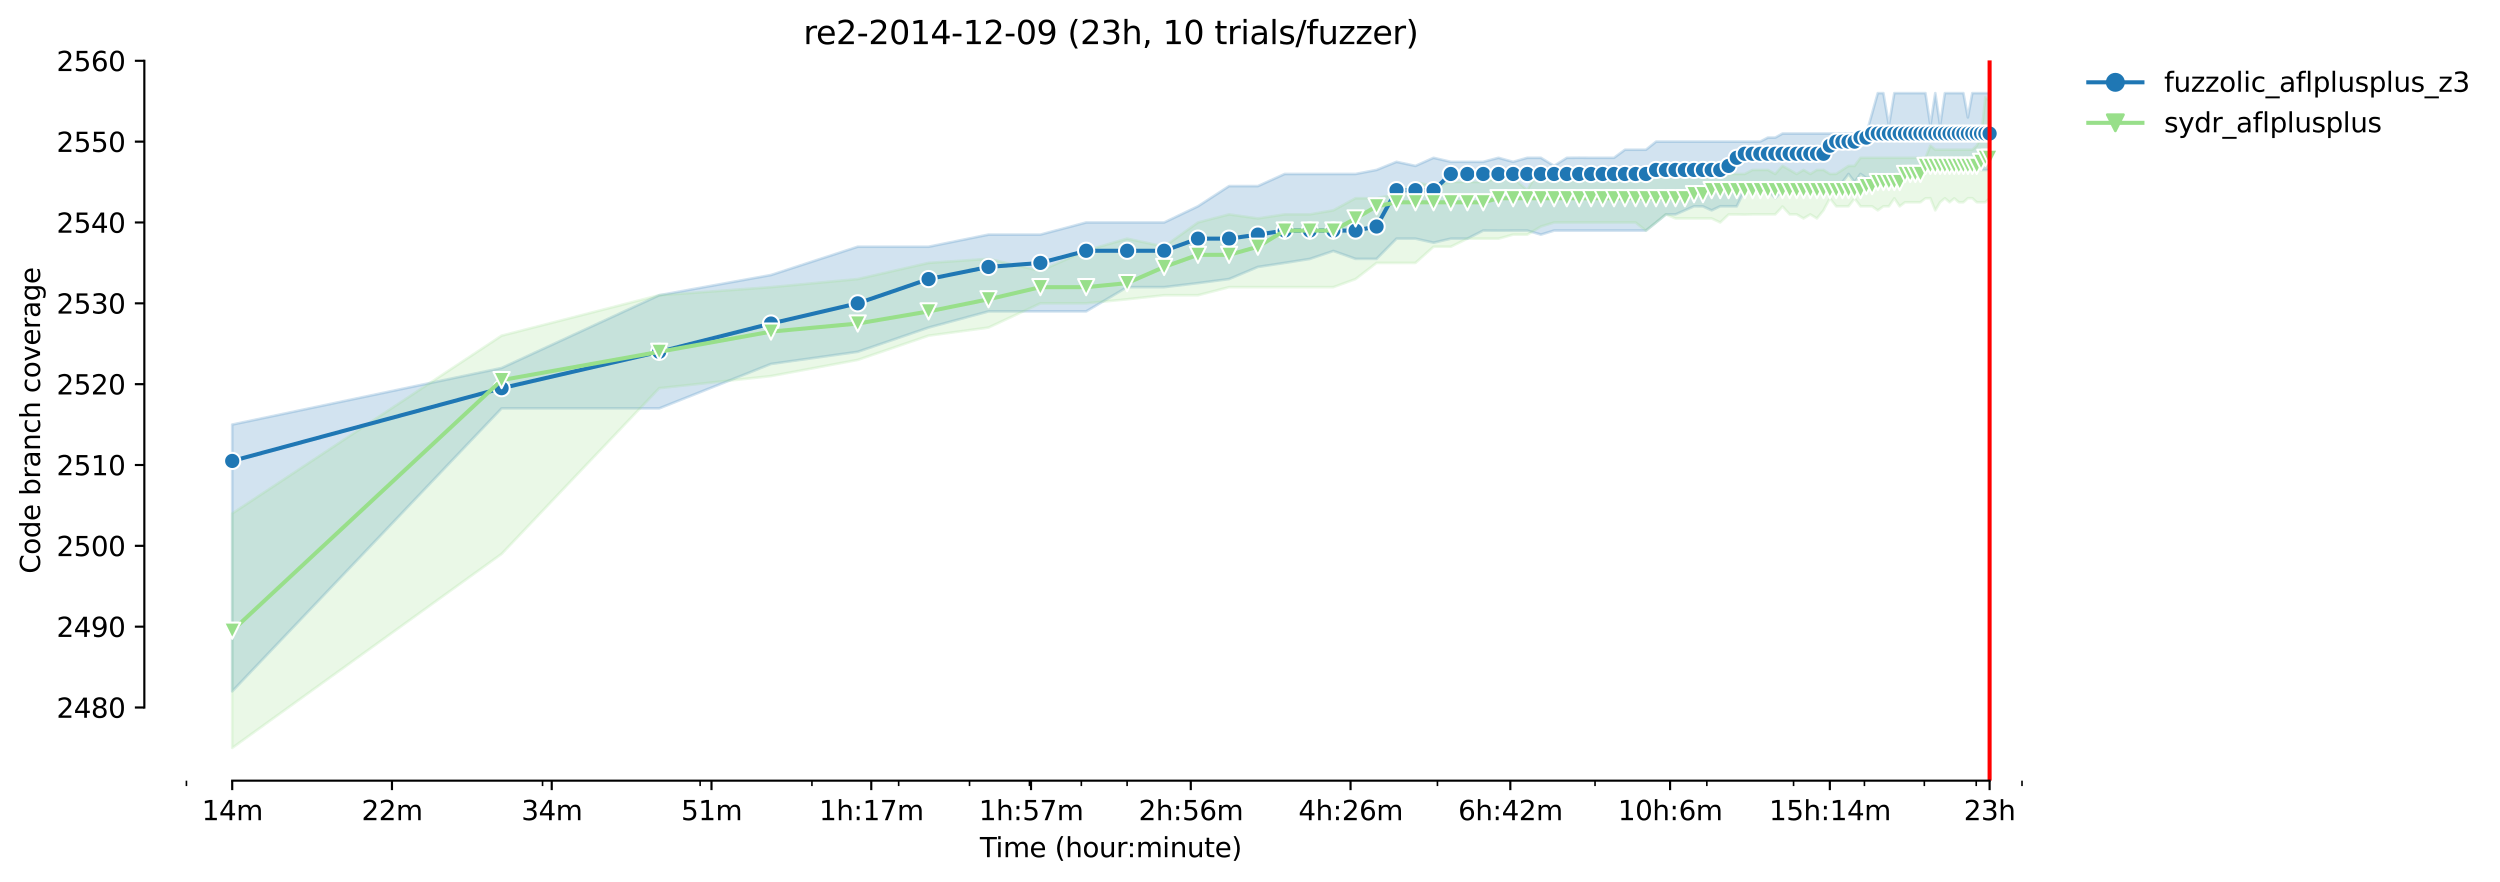 <?xml version="1.0" encoding="utf-8" standalone="no"?>
<!DOCTYPE svg PUBLIC "-//W3C//DTD SVG 1.1//EN"
  "http://www.w3.org/Graphics/SVG/1.1/DTD/svg11.dtd">
<svg height="325.986pt" version="1.1" viewBox="0 0 923.681 325.986" width="923.681pt" xmlns="http://www.w3.org/2000/svg" xmlns:xlink="http://www.w3.org/1999/xlink">
 <defs>
  <style type="text/css">*{stroke-linecap:butt;stroke-linejoin:round;}</style>
 </defs>
 <g id="figure_1">
  <g id="patch_1">
   <path d="M 0 325.986 
L 923.681 325.986 
L 923.681 0 
L 0 0 
z
" style="fill:#ffffff;"/>
  </g>
  <g id="axes_1">
   <g id="patch_2">
    <path d="M 53.328 288.43 
L 767.568 288.43 
L 767.568 22.318 
L 53.328 22.318 
z
" style="fill:#ffffff;"/>
   </g>
   <g id="PolyCollection_1">
    <defs>
     <path d="M 85.794 -169.119 
L 85.794 -70.559 
L 185.326 -175.092 
L 243.55 -175.092 
L 284.859 -191.519 
L 316.902 -195.999 
L 343.082 -204.959 
L 365.218 -210.932 
L 384.392 -210.932 
L 401.305 -210.932 
L 416.435 -219.892 
L 430.121 -219.892 
L 442.615 -221.386 
L 454.109 -222.879 
L 464.751 -227.359 
L 474.658 -228.852 
L 483.925 -230.308 
L 492.631 -233.258 
L 500.838 -230.346 
L 508.602 -230.346 
L 515.968 -237.812 
L 522.974 -237.812 
L 529.654 -236.319 
L 536.037 -237.812 
L 542.148 -237.812 
L 548.01 -240.799 
L 553.642 -240.762 
L 559.061 -240.799 
L 564.284 -240.799 
L 569.323 -239.306 
L 574.191 -240.799 
L 578.899 -240.799 
L 583.458 -240.799 
L 587.877 -240.799 
L 592.164 -240.799 
L 596.326 -240.799 
L 600.371 -240.799 
L 604.306 -240.799 
L 608.135 -240.799 
L 611.865 -243.786 
L 615.501 -246.772 
L 619.046 -246.772 
L 622.507 -248.266 
L 625.885 -249.759 
L 629.187 -249.722 
L 632.414 -248.266 
L 635.57 -249.759 
L 638.658 -249.759 
L 641.681 -249.759 
L 644.642 -255.732 
L 647.543 -255.732 
L 650.387 -255.732 
L 653.175 -255.732 
L 655.91 -252.746 
L 658.594 -255.732 
L 661.229 -255.732 
L 663.817 -255.732 
L 666.358 -255.732 
L 668.855 -255.732 
L 671.31 -255.732 
L 673.724 -257.226 
L 676.097 -255.732 
L 678.432 -255.732 
L 680.73 -258.719 
L 682.991 -261.706 
L 685.217 -258.719 
L 687.41 -261.706 
L 689.569 -260.212 
L 691.696 -260.212 
L 693.793 -261.668 
L 695.859 -261.706 
L 697.896 -261.668 
L 699.904 -261.706 
L 701.885 -260.212 
L 703.839 -260.212 
L 705.766 -260.212 
L 707.668 -261.706 
L 709.545 -261.706 
L 711.398 -263.199 
L 713.227 -264.692 
L 715.033 -264.692 
L 716.817 -264.692 
L 718.579 -263.199 
L 720.32 -263.199 
L 722.04 -263.199 
L 723.739 -264.692 
L 725.418 -263.199 
L 727.078 -263.199 
L 728.72 -263.199 
L 730.342 -264.692 
L 731.947 -263.199 
L 733.533 -263.199 
L 735.103 -263.199 
L 735.103 -291.572 
L 735.103 -291.572 
L 733.533 -291.572 
L 731.947 -291.572 
L 730.342 -291.572 
L 728.72 -291.572 
L 727.078 -282.612 
L 725.418 -291.572 
L 723.739 -291.572 
L 722.04 -291.572 
L 720.32 -291.572 
L 718.579 -291.572 
L 716.817 -279.626 
L 715.033 -291.572 
L 713.227 -279.626 
L 711.398 -291.572 
L 709.545 -291.572 
L 707.668 -291.572 
L 705.766 -291.572 
L 703.839 -291.572 
L 701.885 -291.572 
L 699.904 -291.572 
L 697.896 -279.626 
L 695.859 -291.572 
L 693.793 -291.572 
L 691.696 -284.106 
L 689.569 -276.639 
L 687.41 -276.639 
L 685.217 -276.639 
L 682.991 -276.639 
L 680.73 -276.639 
L 678.432 -276.639 
L 676.097 -276.639 
L 673.724 -276.639 
L 671.31 -276.639 
L 668.855 -276.639 
L 666.358 -276.639 
L 663.817 -276.639 
L 661.229 -276.639 
L 658.594 -276.639 
L 655.91 -275.146 
L 653.175 -275.146 
L 650.387 -273.69 
L 647.543 -273.652 
L 644.642 -273.652 
L 641.681 -273.652 
L 638.658 -273.652 
L 635.57 -273.652 
L 632.414 -273.652 
L 629.187 -273.652 
L 625.885 -273.652 
L 622.507 -273.652 
L 619.046 -273.652 
L 615.501 -273.652 
L 611.865 -273.652 
L 608.135 -270.666 
L 604.306 -270.666 
L 600.371 -270.666 
L 596.326 -267.679 
L 592.164 -267.679 
L 587.877 -267.679 
L 583.458 -267.716 
L 578.899 -267.679 
L 574.191 -264.692 
L 569.323 -267.679 
L 564.284 -267.679 
L 559.061 -266.186 
L 553.642 -267.679 
L 548.01 -266.186 
L 542.148 -266.186 
L 536.037 -266.186 
L 529.654 -267.679 
L 522.974 -264.692 
L 515.968 -266.186 
L 508.602 -263.199 
L 500.838 -261.706 
L 492.631 -261.706 
L 483.925 -261.706 
L 474.658 -261.706 
L 464.751 -257.226 
L 454.109 -257.226 
L 442.615 -249.759 
L 430.121 -243.786 
L 416.435 -243.786 
L 401.305 -243.786 
L 384.392 -239.306 
L 365.218 -239.306 
L 343.082 -234.826 
L 316.902 -234.826 
L 284.859 -224.372 
L 243.55 -216.906 
L 185.326 -190.026 
L 85.794 -169.119 
z
" id="m67fc1c4646" style="stroke:#1f77b4;stroke-opacity:0.2;"/>
    </defs>
    <g clip-path="url(#p98c731444b)">
     <use style="fill:#1f77b4;fill-opacity:0.2;stroke:#1f77b4;stroke-opacity:0.2;" x="0" xlink:href="#m67fc1c4646" y="325.986"/>
    </g>
   </g>
   <g id="PolyCollection_2">
    <defs>
     <path d="M 85.794 -136.266 
L 85.794 -49.652 
L 185.326 -121.332 
L 243.55 -182.559 
L 284.859 -187.039 
L 316.902 -193.012 
L 343.082 -201.972 
L 365.218 -204.959 
L 384.392 -213.919 
L 401.305 -213.919 
L 416.435 -215.412 
L 430.121 -216.906 
L 442.615 -216.906 
L 454.109 -219.892 
L 464.751 -219.892 
L 474.658 -219.892 
L 483.925 -219.892 
L 492.631 -219.892 
L 500.838 -222.879 
L 508.602 -228.852 
L 515.968 -228.852 
L 522.974 -228.852 
L 529.654 -234.826 
L 536.037 -234.826 
L 542.148 -237.812 
L 548.01 -237.812 
L 553.642 -237.812 
L 559.061 -239.306 
L 564.284 -239.306 
L 569.323 -242.292 
L 574.191 -243.786 
L 578.899 -243.786 
L 583.458 -243.786 
L 587.877 -243.786 
L 592.164 -243.786 
L 596.326 -243.786 
L 600.371 -243.786 
L 604.306 -243.786 
L 608.135 -240.799 
L 611.865 -243.786 
L 615.501 -246.772 
L 619.046 -245.279 
L 622.507 -245.279 
L 625.885 -245.279 
L 629.187 -245.279 
L 632.414 -245.279 
L 635.57 -243.786 
L 638.658 -246.735 
L 641.681 -246.735 
L 644.642 -246.698 
L 647.543 -246.772 
L 650.387 -246.772 
L 653.175 -246.772 
L 655.91 -246.772 
L 658.594 -249.684 
L 661.229 -246.772 
L 663.817 -246.772 
L 666.358 -245.279 
L 668.855 -246.772 
L 671.31 -245.279 
L 673.724 -248.266 
L 676.097 -252.746 
L 678.432 -249.759 
L 680.73 -249.759 
L 682.991 -249.759 
L 685.217 -252.671 
L 687.41 -249.759 
L 689.569 -249.759 
L 691.696 -249.759 
L 693.793 -248.266 
L 695.859 -249.759 
L 697.896 -249.759 
L 699.904 -252.708 
L 701.885 -249.759 
L 703.839 -251.252 
L 705.766 -251.252 
L 707.668 -251.252 
L 709.545 -251.252 
L 711.398 -252.708 
L 713.227 -252.746 
L 715.033 -248.266 
L 716.817 -251.252 
L 718.579 -252.746 
L 720.32 -251.252 
L 722.04 -252.708 
L 723.739 -251.252 
L 725.418 -251.252 
L 727.078 -252.746 
L 728.72 -252.746 
L 730.342 -251.252 
L 731.947 -251.252 
L 733.533 -251.252 
L 735.103 -252.746 
L 735.103 -288.586 
L 735.103 -288.586 
L 733.533 -290.079 
L 731.947 -275.146 
L 730.342 -272.159 
L 728.72 -270.666 
L 727.078 -270.666 
L 725.418 -270.666 
L 723.739 -270.666 
L 722.04 -270.666 
L 720.32 -270.666 
L 718.579 -270.666 
L 716.817 -270.666 
L 715.033 -270.666 
L 713.227 -272.159 
L 711.398 -267.679 
L 709.545 -267.679 
L 707.668 -267.679 
L 705.766 -267.679 
L 703.839 -267.679 
L 701.885 -267.679 
L 699.904 -267.679 
L 697.896 -267.679 
L 695.859 -267.679 
L 693.793 -267.679 
L 691.696 -267.679 
L 689.569 -267.679 
L 687.41 -267.679 
L 685.217 -264.692 
L 682.991 -264.692 
L 680.73 -263.236 
L 678.432 -261.743 
L 676.097 -261.706 
L 673.724 -263.199 
L 671.31 -263.199 
L 668.855 -261.706 
L 666.358 -263.199 
L 663.817 -261.706 
L 661.229 -263.199 
L 658.594 -264.692 
L 655.91 -261.706 
L 653.175 -263.199 
L 650.387 -263.199 
L 647.543 -263.199 
L 644.642 -261.706 
L 641.681 -261.706 
L 638.658 -261.706 
L 635.57 -261.706 
L 632.414 -261.706 
L 629.187 -261.706 
L 625.885 -261.706 
L 622.507 -261.706 
L 619.046 -261.706 
L 615.501 -261.706 
L 611.865 -261.706 
L 608.135 -261.706 
L 604.306 -264.692 
L 600.371 -261.706 
L 596.326 -261.706 
L 592.164 -261.706 
L 587.877 -261.706 
L 583.458 -261.706 
L 578.899 -261.706 
L 574.191 -261.706 
L 569.323 -264.692 
L 564.284 -255.732 
L 559.061 -260.212 
L 553.642 -260.212 
L 548.01 -258.719 
L 542.148 -258.719 
L 536.037 -258.719 
L 529.654 -257.226 
L 522.974 -258.719 
L 515.968 -254.239 
L 508.602 -252.746 
L 500.838 -252.746 
L 492.631 -248.266 
L 483.925 -246.772 
L 474.658 -246.772 
L 464.751 -245.279 
L 454.109 -246.772 
L 442.615 -243.786 
L 430.121 -234.863 
L 416.435 -237.812 
L 401.305 -233.407 
L 384.392 -225.903 
L 365.218 -230.346 
L 343.082 -228.852 
L 316.902 -222.879 
L 284.859 -219.892 
L 243.55 -216.906 
L 185.326 -201.972 
L 85.794 -136.266 
z
" id="m1112df1eeb" style="stroke:#98df8a;stroke-opacity:0.2;"/>
    </defs>
    <g clip-path="url(#p98c731444b)">
     <use style="fill:#98df8a;fill-opacity:0.2;stroke:#98df8a;stroke-opacity:0.2;" x="0" xlink:href="#m1112df1eeb" y="325.986"/>
    </g>
   </g>
   <g id="matplotlib.axis_1">
    <g id="xtick_1">
     <g id="line2d_1">
      <defs>
       <path d="M 0 0 
L 0 3.5 
" id="mfabec0c26a" style="stroke:#000000;stroke-width:0.8;"/>
      </defs>
      <g>
       <use style="stroke:#000000;stroke-width:0.8;" x="85.794" xlink:href="#mfabec0c26a" y="288.43"/>
      </g>
     </g>
     <g id="text_1">
      <!-- 14m -->
      <g transform="translate(74.561 303.029)scale(0.1 -0.1)">
       <defs>
        <path d="M 794 531 
L 1825 531 
L 1825 4091 
L 703 3866 
L 703 4441 
L 1819 4666 
L 2450 4666 
L 2450 531 
L 3481 531 
L 3481 0 
L 794 0 
L 794 531 
z
" id="DejaVuSans-31" transform="scale(0.016)"/>
        <path d="M 2419 4116 
L 825 1625 
L 2419 1625 
L 2419 4116 
z
M 2253 4666 
L 3047 4666 
L 3047 1625 
L 3713 1625 
L 3713 1100 
L 3047 1100 
L 3047 0 
L 2419 0 
L 2419 1100 
L 313 1100 
L 313 1709 
L 2253 4666 
z
" id="DejaVuSans-34" transform="scale(0.016)"/>
        <path d="M 3328 2828 
Q 3544 3216 3844 3400 
Q 4144 3584 4550 3584 
Q 5097 3584 5394 3201 
Q 5691 2819 5691 2113 
L 5691 0 
L 5113 0 
L 5113 2094 
Q 5113 2597 4934 2840 
Q 4756 3084 4391 3084 
Q 3944 3084 3684 2787 
Q 3425 2491 3425 1978 
L 3425 0 
L 2847 0 
L 2847 2094 
Q 2847 2600 2669 2842 
Q 2491 3084 2119 3084 
Q 1678 3084 1418 2786 
Q 1159 2488 1159 1978 
L 1159 0 
L 581 0 
L 581 3500 
L 1159 3500 
L 1159 2956 
Q 1356 3278 1631 3431 
Q 1906 3584 2284 3584 
Q 2666 3584 2933 3390 
Q 3200 3197 3328 2828 
z
" id="DejaVuSans-6d" transform="scale(0.016)"/>
       </defs>
       <use xlink:href="#DejaVuSans-31"/>
       <use x="63.623" xlink:href="#DejaVuSans-34"/>
       <use x="127.246" xlink:href="#DejaVuSans-6d"/>
      </g>
     </g>
    </g>
    <g id="xtick_2">
     <g id="line2d_2">
      <g>
       <use style="stroke:#000000;stroke-width:0.8;" x="144.822" xlink:href="#mfabec0c26a" y="288.43"/>
      </g>
     </g>
     <g id="text_2">
      <!-- 22m -->
      <g transform="translate(133.589 303.029)scale(0.1 -0.1)">
       <defs>
        <path d="M 1228 531 
L 3431 531 
L 3431 0 
L 469 0 
L 469 531 
Q 828 903 1448 1529 
Q 2069 2156 2228 2338 
Q 2531 2678 2651 2914 
Q 2772 3150 2772 3378 
Q 2772 3750 2511 3984 
Q 2250 4219 1831 4219 
Q 1534 4219 1204 4116 
Q 875 4013 500 3803 
L 500 4441 
Q 881 4594 1212 4672 
Q 1544 4750 1819 4750 
Q 2544 4750 2975 4387 
Q 3406 4025 3406 3419 
Q 3406 3131 3298 2873 
Q 3191 2616 2906 2266 
Q 2828 2175 2409 1742 
Q 1991 1309 1228 531 
z
" id="DejaVuSans-32" transform="scale(0.016)"/>
       </defs>
       <use xlink:href="#DejaVuSans-32"/>
       <use x="63.623" xlink:href="#DejaVuSans-32"/>
       <use x="127.246" xlink:href="#DejaVuSans-6d"/>
      </g>
     </g>
    </g>
    <g id="xtick_3">
     <g id="line2d_3">
      <g>
       <use style="stroke:#000000;stroke-width:0.8;" x="203.85" xlink:href="#mfabec0c26a" y="288.43"/>
      </g>
     </g>
     <g id="text_3">
      <!-- 34m -->
      <g transform="translate(192.617 303.029)scale(0.1 -0.1)">
       <defs>
        <path d="M 2597 2516 
Q 3050 2419 3304 2112 
Q 3559 1806 3559 1356 
Q 3559 666 3084 287 
Q 2609 -91 1734 -91 
Q 1441 -91 1130 -33 
Q 819 25 488 141 
L 488 750 
Q 750 597 1062 519 
Q 1375 441 1716 441 
Q 2309 441 2620 675 
Q 2931 909 2931 1356 
Q 2931 1769 2642 2001 
Q 2353 2234 1838 2234 
L 1294 2234 
L 1294 2753 
L 1863 2753 
Q 2328 2753 2575 2939 
Q 2822 3125 2822 3475 
Q 2822 3834 2567 4026 
Q 2313 4219 1838 4219 
Q 1578 4219 1281 4162 
Q 984 4106 628 3988 
L 628 4550 
Q 988 4650 1302 4700 
Q 1616 4750 1894 4750 
Q 2613 4750 3031 4423 
Q 3450 4097 3450 3541 
Q 3450 3153 3228 2886 
Q 3006 2619 2597 2516 
z
" id="DejaVuSans-33" transform="scale(0.016)"/>
       </defs>
       <use xlink:href="#DejaVuSans-33"/>
       <use x="63.623" xlink:href="#DejaVuSans-34"/>
       <use x="127.246" xlink:href="#DejaVuSans-6d"/>
      </g>
     </g>
    </g>
    <g id="xtick_4">
     <g id="line2d_4">
      <g>
       <use style="stroke:#000000;stroke-width:0.8;" x="262.878" xlink:href="#mfabec0c26a" y="288.43"/>
      </g>
     </g>
     <g id="text_4">
      <!-- 51m -->
      <g transform="translate(251.646 303.029)scale(0.1 -0.1)">
       <defs>
        <path d="M 691 4666 
L 3169 4666 
L 3169 4134 
L 1269 4134 
L 1269 2991 
Q 1406 3038 1543 3061 
Q 1681 3084 1819 3084 
Q 2600 3084 3056 2656 
Q 3513 2228 3513 1497 
Q 3513 744 3044 326 
Q 2575 -91 1722 -91 
Q 1428 -91 1123 -41 
Q 819 9 494 109 
L 494 744 
Q 775 591 1075 516 
Q 1375 441 1709 441 
Q 2250 441 2565 725 
Q 2881 1009 2881 1497 
Q 2881 1984 2565 2268 
Q 2250 2553 1709 2553 
Q 1456 2553 1204 2497 
Q 953 2441 691 2322 
L 691 4666 
z
" id="DejaVuSans-35" transform="scale(0.016)"/>
       </defs>
       <use xlink:href="#DejaVuSans-35"/>
       <use x="63.623" xlink:href="#DejaVuSans-31"/>
       <use x="127.246" xlink:href="#DejaVuSans-6d"/>
      </g>
     </g>
    </g>
    <g id="xtick_5">
     <g id="line2d_5">
      <g>
       <use style="stroke:#000000;stroke-width:0.8;" x="321.907" xlink:href="#mfabec0c26a" y="288.43"/>
      </g>
     </g>
     <g id="text_5">
      <!-- 1h:17m -->
      <g transform="translate(302.639 303.029)scale(0.1 -0.1)">
       <defs>
        <path d="M 3513 2113 
L 3513 0 
L 2938 0 
L 2938 2094 
Q 2938 2591 2744 2837 
Q 2550 3084 2163 3084 
Q 1697 3084 1428 2787 
Q 1159 2491 1159 1978 
L 1159 0 
L 581 0 
L 581 4863 
L 1159 4863 
L 1159 2956 
Q 1366 3272 1645 3428 
Q 1925 3584 2291 3584 
Q 2894 3584 3203 3211 
Q 3513 2838 3513 2113 
z
" id="DejaVuSans-68" transform="scale(0.016)"/>
        <path d="M 750 794 
L 1409 794 
L 1409 0 
L 750 0 
L 750 794 
z
M 750 3309 
L 1409 3309 
L 1409 2516 
L 750 2516 
L 750 3309 
z
" id="DejaVuSans-3a" transform="scale(0.016)"/>
        <path d="M 525 4666 
L 3525 4666 
L 3525 4397 
L 1831 0 
L 1172 0 
L 2766 4134 
L 525 4134 
L 525 4666 
z
" id="DejaVuSans-37" transform="scale(0.016)"/>
       </defs>
       <use xlink:href="#DejaVuSans-31"/>
       <use x="63.623" xlink:href="#DejaVuSans-68"/>
       <use x="127.002" xlink:href="#DejaVuSans-3a"/>
       <use x="160.693" xlink:href="#DejaVuSans-31"/>
       <use x="224.316" xlink:href="#DejaVuSans-37"/>
       <use x="287.939" xlink:href="#DejaVuSans-6d"/>
      </g>
     </g>
    </g>
    <g id="xtick_6">
     <g id="line2d_6">
      <g>
       <use style="stroke:#000000;stroke-width:0.8;" x="380.935" xlink:href="#mfabec0c26a" y="288.43"/>
      </g>
     </g>
     <g id="text_6">
      <!-- 1h:57m -->
      <g transform="translate(361.668 303.029)scale(0.1 -0.1)">
       <use xlink:href="#DejaVuSans-31"/>
       <use x="63.623" xlink:href="#DejaVuSans-68"/>
       <use x="127.002" xlink:href="#DejaVuSans-3a"/>
       <use x="160.693" xlink:href="#DejaVuSans-35"/>
       <use x="224.316" xlink:href="#DejaVuSans-37"/>
       <use x="287.939" xlink:href="#DejaVuSans-6d"/>
      </g>
     </g>
    </g>
    <g id="xtick_7">
     <g id="line2d_7">
      <g>
       <use style="stroke:#000000;stroke-width:0.8;" x="439.963" xlink:href="#mfabec0c26a" y="288.43"/>
      </g>
     </g>
     <g id="text_7">
      <!-- 2h:56m -->
      <g transform="translate(420.696 303.029)scale(0.1 -0.1)">
       <defs>
        <path d="M 2113 2584 
Q 1688 2584 1439 2293 
Q 1191 2003 1191 1497 
Q 1191 994 1439 701 
Q 1688 409 2113 409 
Q 2538 409 2786 701 
Q 3034 994 3034 1497 
Q 3034 2003 2786 2293 
Q 2538 2584 2113 2584 
z
M 3366 4563 
L 3366 3988 
Q 3128 4100 2886 4159 
Q 2644 4219 2406 4219 
Q 1781 4219 1451 3797 
Q 1122 3375 1075 2522 
Q 1259 2794 1537 2939 
Q 1816 3084 2150 3084 
Q 2853 3084 3261 2657 
Q 3669 2231 3669 1497 
Q 3669 778 3244 343 
Q 2819 -91 2113 -91 
Q 1303 -91 875 529 
Q 447 1150 447 2328 
Q 447 3434 972 4092 
Q 1497 4750 2381 4750 
Q 2619 4750 2861 4703 
Q 3103 4656 3366 4563 
z
" id="DejaVuSans-36" transform="scale(0.016)"/>
       </defs>
       <use xlink:href="#DejaVuSans-32"/>
       <use x="63.623" xlink:href="#DejaVuSans-68"/>
       <use x="127.002" xlink:href="#DejaVuSans-3a"/>
       <use x="160.693" xlink:href="#DejaVuSans-35"/>
       <use x="224.316" xlink:href="#DejaVuSans-36"/>
       <use x="287.939" xlink:href="#DejaVuSans-6d"/>
      </g>
     </g>
    </g>
    <g id="xtick_8">
     <g id="line2d_8">
      <g>
       <use style="stroke:#000000;stroke-width:0.8;" x="498.991" xlink:href="#mfabec0c26a" y="288.43"/>
      </g>
     </g>
     <g id="text_8">
      <!-- 4h:26m -->
      <g transform="translate(479.724 303.029)scale(0.1 -0.1)">
       <use xlink:href="#DejaVuSans-34"/>
       <use x="63.623" xlink:href="#DejaVuSans-68"/>
       <use x="127.002" xlink:href="#DejaVuSans-3a"/>
       <use x="160.693" xlink:href="#DejaVuSans-32"/>
       <use x="224.316" xlink:href="#DejaVuSans-36"/>
       <use x="287.939" xlink:href="#DejaVuSans-6d"/>
      </g>
     </g>
    </g>
    <g id="xtick_9">
     <g id="line2d_9">
      <g>
       <use style="stroke:#000000;stroke-width:0.8;" x="558.02" xlink:href="#mfabec0c26a" y="288.43"/>
      </g>
     </g>
     <g id="text_9">
      <!-- 6h:42m -->
      <g transform="translate(538.752 303.029)scale(0.1 -0.1)">
       <use xlink:href="#DejaVuSans-36"/>
       <use x="63.623" xlink:href="#DejaVuSans-68"/>
       <use x="127.002" xlink:href="#DejaVuSans-3a"/>
       <use x="160.693" xlink:href="#DejaVuSans-34"/>
       <use x="224.316" xlink:href="#DejaVuSans-32"/>
       <use x="287.939" xlink:href="#DejaVuSans-6d"/>
      </g>
     </g>
    </g>
    <g id="xtick_10">
     <g id="line2d_10">
      <g>
       <use style="stroke:#000000;stroke-width:0.8;" x="617.048" xlink:href="#mfabec0c26a" y="288.43"/>
      </g>
     </g>
     <g id="text_10">
      <!-- 10h:6m -->
      <g transform="translate(597.781 303.029)scale(0.1 -0.1)">
       <defs>
        <path d="M 2034 4250 
Q 1547 4250 1301 3770 
Q 1056 3291 1056 2328 
Q 1056 1369 1301 889 
Q 1547 409 2034 409 
Q 2525 409 2770 889 
Q 3016 1369 3016 2328 
Q 3016 3291 2770 3770 
Q 2525 4250 2034 4250 
z
M 2034 4750 
Q 2819 4750 3233 4129 
Q 3647 3509 3647 2328 
Q 3647 1150 3233 529 
Q 2819 -91 2034 -91 
Q 1250 -91 836 529 
Q 422 1150 422 2328 
Q 422 3509 836 4129 
Q 1250 4750 2034 4750 
z
" id="DejaVuSans-30" transform="scale(0.016)"/>
       </defs>
       <use xlink:href="#DejaVuSans-31"/>
       <use x="63.623" xlink:href="#DejaVuSans-30"/>
       <use x="127.246" xlink:href="#DejaVuSans-68"/>
       <use x="190.625" xlink:href="#DejaVuSans-3a"/>
       <use x="224.316" xlink:href="#DejaVuSans-36"/>
       <use x="287.939" xlink:href="#DejaVuSans-6d"/>
      </g>
     </g>
    </g>
    <g id="xtick_11">
     <g id="line2d_11">
      <g>
       <use style="stroke:#000000;stroke-width:0.8;" x="676.076" xlink:href="#mfabec0c26a" y="288.43"/>
      </g>
     </g>
     <g id="text_11">
      <!-- 15h:14m -->
      <g transform="translate(653.628 303.029)scale(0.1 -0.1)">
       <use xlink:href="#DejaVuSans-31"/>
       <use x="63.623" xlink:href="#DejaVuSans-35"/>
       <use x="127.246" xlink:href="#DejaVuSans-68"/>
       <use x="190.625" xlink:href="#DejaVuSans-3a"/>
       <use x="224.316" xlink:href="#DejaVuSans-31"/>
       <use x="287.939" xlink:href="#DejaVuSans-34"/>
       <use x="351.562" xlink:href="#DejaVuSans-6d"/>
      </g>
     </g>
    </g>
    <g id="xtick_12">
     <g id="line2d_12">
      <g>
       <use style="stroke:#000000;stroke-width:0.8;" x="735.104" xlink:href="#mfabec0c26a" y="288.43"/>
      </g>
     </g>
     <g id="text_12">
      <!-- 23h -->
      <g transform="translate(725.573 303.029)scale(0.1 -0.1)">
       <use xlink:href="#DejaVuSans-32"/>
       <use x="63.623" xlink:href="#DejaVuSans-33"/>
       <use x="127.246" xlink:href="#DejaVuSans-68"/>
      </g>
     </g>
    </g>
    <g id="xtick_13">
     <g id="line2d_13">
      <defs>
       <path d="M 0 0 
L 0 2 
" id="m22c8fe247a" style="stroke:#000000;stroke-width:0.6;"/>
      </defs>
      <g>
       <use style="stroke:#000000;stroke-width:0.6;" x="68.88" xlink:href="#m22c8fe247a" y="288.43"/>
      </g>
     </g>
    </g>
    <g id="xtick_14">
     <g id="line2d_14">
      <g>
       <use style="stroke:#000000;stroke-width:0.6;" x="200.456" xlink:href="#m22c8fe247a" y="288.43"/>
      </g>
     </g>
    </g>
    <g id="xtick_15">
     <g id="line2d_15">
      <g>
       <use style="stroke:#000000;stroke-width:0.6;" x="258.679" xlink:href="#m22c8fe247a" y="288.43"/>
      </g>
     </g>
    </g>
    <g id="xtick_16">
     <g id="line2d_16">
      <g>
       <use style="stroke:#000000;stroke-width:0.6;" x="299.989" xlink:href="#m22c8fe247a" y="288.43"/>
      </g>
     </g>
    </g>
    <g id="xtick_17">
     <g id="line2d_17">
      <g>
       <use style="stroke:#000000;stroke-width:0.6;" x="332.031" xlink:href="#m22c8fe247a" y="288.43"/>
      </g>
     </g>
    </g>
    <g id="xtick_18">
     <g id="line2d_18">
      <g>
       <use style="stroke:#000000;stroke-width:0.6;" x="358.212" xlink:href="#m22c8fe247a" y="288.43"/>
      </g>
     </g>
    </g>
    <g id="xtick_19">
     <g id="line2d_19">
      <g>
       <use style="stroke:#000000;stroke-width:0.6;" x="380.347" xlink:href="#m22c8fe247a" y="288.43"/>
      </g>
     </g>
    </g>
    <g id="xtick_20">
     <g id="line2d_20">
      <g>
       <use style="stroke:#000000;stroke-width:0.6;" x="399.522" xlink:href="#m22c8fe247a" y="288.43"/>
      </g>
     </g>
    </g>
    <g id="xtick_21">
     <g id="line2d_21">
      <g>
       <use style="stroke:#000000;stroke-width:0.6;" x="416.435" xlink:href="#m22c8fe247a" y="288.43"/>
      </g>
     </g>
    </g>
    <g id="xtick_22">
     <g id="line2d_22">
      <g>
       <use style="stroke:#000000;stroke-width:0.6;" x="531.097" xlink:href="#m22c8fe247a" y="288.43"/>
      </g>
     </g>
    </g>
    <g id="xtick_23">
     <g id="line2d_23">
      <g>
       <use style="stroke:#000000;stroke-width:0.6;" x="589.32" xlink:href="#m22c8fe247a" y="288.43"/>
      </g>
     </g>
    </g>
    <g id="xtick_24">
     <g id="line2d_24">
      <g>
       <use style="stroke:#000000;stroke-width:0.6;" x="630.63" xlink:href="#m22c8fe247a" y="288.43"/>
      </g>
     </g>
    </g>
    <g id="xtick_25">
     <g id="line2d_25">
      <g>
       <use style="stroke:#000000;stroke-width:0.6;" x="662.672" xlink:href="#m22c8fe247a" y="288.43"/>
      </g>
     </g>
    </g>
    <g id="xtick_26">
     <g id="line2d_26">
      <g>
       <use style="stroke:#000000;stroke-width:0.6;" x="688.853" xlink:href="#m22c8fe247a" y="288.43"/>
      </g>
     </g>
    </g>
    <g id="xtick_27">
     <g id="line2d_27">
      <g>
       <use style="stroke:#000000;stroke-width:0.6;" x="710.988" xlink:href="#m22c8fe247a" y="288.43"/>
      </g>
     </g>
    </g>
    <g id="xtick_28">
     <g id="line2d_28">
      <g>
       <use style="stroke:#000000;stroke-width:0.6;" x="730.163" xlink:href="#m22c8fe247a" y="288.43"/>
      </g>
     </g>
    </g>
    <g id="xtick_29">
     <g id="line2d_29">
      <g>
       <use style="stroke:#000000;stroke-width:0.6;" x="747.076" xlink:href="#m22c8fe247a" y="288.43"/>
      </g>
     </g>
    </g>
    <g id="text_13">
     <!-- Time (hour:minute) -->
     <g transform="translate(362.041 316.707)scale(0.1 -0.1)">
      <defs>
       <path d="M -19 4666 
L 3928 4666 
L 3928 4134 
L 2272 4134 
L 2272 0 
L 1638 0 
L 1638 4134 
L -19 4134 
L -19 4666 
z
" id="DejaVuSans-54" transform="scale(0.016)"/>
       <path d="M 603 3500 
L 1178 3500 
L 1178 0 
L 603 0 
L 603 3500 
z
M 603 4863 
L 1178 4863 
L 1178 4134 
L 603 4134 
L 603 4863 
z
" id="DejaVuSans-69" transform="scale(0.016)"/>
       <path d="M 3597 1894 
L 3597 1613 
L 953 1613 
Q 991 1019 1311 708 
Q 1631 397 2203 397 
Q 2534 397 2845 478 
Q 3156 559 3463 722 
L 3463 178 
Q 3153 47 2828 -22 
Q 2503 -91 2169 -91 
Q 1331 -91 842 396 
Q 353 884 353 1716 
Q 353 2575 817 3079 
Q 1281 3584 2069 3584 
Q 2775 3584 3186 3129 
Q 3597 2675 3597 1894 
z
M 3022 2063 
Q 3016 2534 2758 2815 
Q 2500 3097 2075 3097 
Q 1594 3097 1305 2825 
Q 1016 2553 972 2059 
L 3022 2063 
z
" id="DejaVuSans-65" transform="scale(0.016)"/>
       <path id="DejaVuSans-20" transform="scale(0.016)"/>
       <path d="M 1984 4856 
Q 1566 4138 1362 3434 
Q 1159 2731 1159 2009 
Q 1159 1288 1364 580 
Q 1569 -128 1984 -844 
L 1484 -844 
Q 1016 -109 783 600 
Q 550 1309 550 2009 
Q 550 2706 781 3412 
Q 1013 4119 1484 4856 
L 1984 4856 
z
" id="DejaVuSans-28" transform="scale(0.016)"/>
       <path d="M 1959 3097 
Q 1497 3097 1228 2736 
Q 959 2375 959 1747 
Q 959 1119 1226 758 
Q 1494 397 1959 397 
Q 2419 397 2687 759 
Q 2956 1122 2956 1747 
Q 2956 2369 2687 2733 
Q 2419 3097 1959 3097 
z
M 1959 3584 
Q 2709 3584 3137 3096 
Q 3566 2609 3566 1747 
Q 3566 888 3137 398 
Q 2709 -91 1959 -91 
Q 1206 -91 779 398 
Q 353 888 353 1747 
Q 353 2609 779 3096 
Q 1206 3584 1959 3584 
z
" id="DejaVuSans-6f" transform="scale(0.016)"/>
       <path d="M 544 1381 
L 544 3500 
L 1119 3500 
L 1119 1403 
Q 1119 906 1312 657 
Q 1506 409 1894 409 
Q 2359 409 2629 706 
Q 2900 1003 2900 1516 
L 2900 3500 
L 3475 3500 
L 3475 0 
L 2900 0 
L 2900 538 
Q 2691 219 2414 64 
Q 2138 -91 1772 -91 
Q 1169 -91 856 284 
Q 544 659 544 1381 
z
M 1991 3584 
L 1991 3584 
z
" id="DejaVuSans-75" transform="scale(0.016)"/>
       <path d="M 2631 2963 
Q 2534 3019 2420 3045 
Q 2306 3072 2169 3072 
Q 1681 3072 1420 2755 
Q 1159 2438 1159 1844 
L 1159 0 
L 581 0 
L 581 3500 
L 1159 3500 
L 1159 2956 
Q 1341 3275 1631 3429 
Q 1922 3584 2338 3584 
Q 2397 3584 2469 3576 
Q 2541 3569 2628 3553 
L 2631 2963 
z
" id="DejaVuSans-72" transform="scale(0.016)"/>
       <path d="M 3513 2113 
L 3513 0 
L 2938 0 
L 2938 2094 
Q 2938 2591 2744 2837 
Q 2550 3084 2163 3084 
Q 1697 3084 1428 2787 
Q 1159 2491 1159 1978 
L 1159 0 
L 581 0 
L 581 3500 
L 1159 3500 
L 1159 2956 
Q 1366 3272 1645 3428 
Q 1925 3584 2291 3584 
Q 2894 3584 3203 3211 
Q 3513 2838 3513 2113 
z
" id="DejaVuSans-6e" transform="scale(0.016)"/>
       <path d="M 1172 4494 
L 1172 3500 
L 2356 3500 
L 2356 3053 
L 1172 3053 
L 1172 1153 
Q 1172 725 1289 603 
Q 1406 481 1766 481 
L 2356 481 
L 2356 0 
L 1766 0 
Q 1100 0 847 248 
Q 594 497 594 1153 
L 594 3053 
L 172 3053 
L 172 3500 
L 594 3500 
L 594 4494 
L 1172 4494 
z
" id="DejaVuSans-74" transform="scale(0.016)"/>
       <path d="M 513 4856 
L 1013 4856 
Q 1481 4119 1714 3412 
Q 1947 2706 1947 2009 
Q 1947 1309 1714 600 
Q 1481 -109 1013 -844 
L 513 -844 
Q 928 -128 1133 580 
Q 1338 1288 1338 2009 
Q 1338 2731 1133 3434 
Q 928 4138 513 4856 
z
" id="DejaVuSans-29" transform="scale(0.016)"/>
      </defs>
      <use xlink:href="#DejaVuSans-54"/>
      <use x="57.959" xlink:href="#DejaVuSans-69"/>
      <use x="85.742" xlink:href="#DejaVuSans-6d"/>
      <use x="183.154" xlink:href="#DejaVuSans-65"/>
      <use x="244.678" xlink:href="#DejaVuSans-20"/>
      <use x="276.465" xlink:href="#DejaVuSans-28"/>
      <use x="315.479" xlink:href="#DejaVuSans-68"/>
      <use x="378.857" xlink:href="#DejaVuSans-6f"/>
      <use x="440.039" xlink:href="#DejaVuSans-75"/>
      <use x="503.418" xlink:href="#DejaVuSans-72"/>
      <use x="542.781" xlink:href="#DejaVuSans-3a"/>
      <use x="576.473" xlink:href="#DejaVuSans-6d"/>
      <use x="673.885" xlink:href="#DejaVuSans-69"/>
      <use x="701.668" xlink:href="#DejaVuSans-6e"/>
      <use x="765.047" xlink:href="#DejaVuSans-75"/>
      <use x="828.426" xlink:href="#DejaVuSans-74"/>
      <use x="867.635" xlink:href="#DejaVuSans-65"/>
      <use x="929.158" xlink:href="#DejaVuSans-29"/>
     </g>
    </g>
   </g>
   <g id="matplotlib.axis_2">
    <g id="ytick_1">
     <g id="line2d_30">
      <defs>
       <path d="M 0 0 
L -3.5 0 
" id="md125af2639" style="stroke:#000000;stroke-width:0.8;"/>
      </defs>
      <g>
       <use style="stroke:#000000;stroke-width:0.8;" x="53.328" xlink:href="#md125af2639" y="261.401"/>
      </g>
     </g>
     <g id="text_14">
      <!-- 2480 -->
      <g transform="translate(20.878 265.2)scale(0.1 -0.1)">
       <defs>
        <path d="M 2034 2216 
Q 1584 2216 1326 1975 
Q 1069 1734 1069 1313 
Q 1069 891 1326 650 
Q 1584 409 2034 409 
Q 2484 409 2743 651 
Q 3003 894 3003 1313 
Q 3003 1734 2745 1975 
Q 2488 2216 2034 2216 
z
M 1403 2484 
Q 997 2584 770 2862 
Q 544 3141 544 3541 
Q 544 4100 942 4425 
Q 1341 4750 2034 4750 
Q 2731 4750 3128 4425 
Q 3525 4100 3525 3541 
Q 3525 3141 3298 2862 
Q 3072 2584 2669 2484 
Q 3125 2378 3379 2068 
Q 3634 1759 3634 1313 
Q 3634 634 3220 271 
Q 2806 -91 2034 -91 
Q 1263 -91 848 271 
Q 434 634 434 1313 
Q 434 1759 690 2068 
Q 947 2378 1403 2484 
z
M 1172 3481 
Q 1172 3119 1398 2916 
Q 1625 2713 2034 2713 
Q 2441 2713 2670 2916 
Q 2900 3119 2900 3481 
Q 2900 3844 2670 4047 
Q 2441 4250 2034 4250 
Q 1625 4250 1398 4047 
Q 1172 3844 1172 3481 
z
" id="DejaVuSans-38" transform="scale(0.016)"/>
       </defs>
       <use xlink:href="#DejaVuSans-32"/>
       <use x="63.623" xlink:href="#DejaVuSans-34"/>
       <use x="127.246" xlink:href="#DejaVuSans-38"/>
       <use x="190.869" xlink:href="#DejaVuSans-30"/>
      </g>
     </g>
    </g>
    <g id="ytick_2">
     <g id="line2d_31">
      <g>
       <use style="stroke:#000000;stroke-width:0.8;" x="53.328" xlink:href="#md125af2639" y="231.534"/>
      </g>
     </g>
     <g id="text_15">
      <!-- 2490 -->
      <g transform="translate(20.878 235.333)scale(0.1 -0.1)">
       <defs>
        <path d="M 703 97 
L 703 672 
Q 941 559 1184 500 
Q 1428 441 1663 441 
Q 2288 441 2617 861 
Q 2947 1281 2994 2138 
Q 2813 1869 2534 1725 
Q 2256 1581 1919 1581 
Q 1219 1581 811 2004 
Q 403 2428 403 3163 
Q 403 3881 828 4315 
Q 1253 4750 1959 4750 
Q 2769 4750 3195 4129 
Q 3622 3509 3622 2328 
Q 3622 1225 3098 567 
Q 2575 -91 1691 -91 
Q 1453 -91 1209 -44 
Q 966 3 703 97 
z
M 1959 2075 
Q 2384 2075 2632 2365 
Q 2881 2656 2881 3163 
Q 2881 3666 2632 3958 
Q 2384 4250 1959 4250 
Q 1534 4250 1286 3958 
Q 1038 3666 1038 3163 
Q 1038 2656 1286 2365 
Q 1534 2075 1959 2075 
z
" id="DejaVuSans-39" transform="scale(0.016)"/>
       </defs>
       <use xlink:href="#DejaVuSans-32"/>
       <use x="63.623" xlink:href="#DejaVuSans-34"/>
       <use x="127.246" xlink:href="#DejaVuSans-39"/>
       <use x="190.869" xlink:href="#DejaVuSans-30"/>
      </g>
     </g>
    </g>
    <g id="ytick_3">
     <g id="line2d_32">
      <g>
       <use style="stroke:#000000;stroke-width:0.8;" x="53.328" xlink:href="#md125af2639" y="201.667"/>
      </g>
     </g>
     <g id="text_16">
      <!-- 2500 -->
      <g transform="translate(20.878 205.467)scale(0.1 -0.1)">
       <use xlink:href="#DejaVuSans-32"/>
       <use x="63.623" xlink:href="#DejaVuSans-35"/>
       <use x="127.246" xlink:href="#DejaVuSans-30"/>
       <use x="190.869" xlink:href="#DejaVuSans-30"/>
      </g>
     </g>
    </g>
    <g id="ytick_4">
     <g id="line2d_33">
      <g>
       <use style="stroke:#000000;stroke-width:0.8;" x="53.328" xlink:href="#md125af2639" y="171.801"/>
      </g>
     </g>
     <g id="text_17">
      <!-- 2510 -->
      <g transform="translate(20.878 175.6)scale(0.1 -0.1)">
       <use xlink:href="#DejaVuSans-32"/>
       <use x="63.623" xlink:href="#DejaVuSans-35"/>
       <use x="127.246" xlink:href="#DejaVuSans-31"/>
       <use x="190.869" xlink:href="#DejaVuSans-30"/>
      </g>
     </g>
    </g>
    <g id="ytick_5">
     <g id="line2d_34">
      <g>
       <use style="stroke:#000000;stroke-width:0.8;" x="53.328" xlink:href="#md125af2639" y="141.934"/>
      </g>
     </g>
     <g id="text_18">
      <!-- 2520 -->
      <g transform="translate(20.878 145.733)scale(0.1 -0.1)">
       <use xlink:href="#DejaVuSans-32"/>
       <use x="63.623" xlink:href="#DejaVuSans-35"/>
       <use x="127.246" xlink:href="#DejaVuSans-32"/>
       <use x="190.869" xlink:href="#DejaVuSans-30"/>
      </g>
     </g>
    </g>
    <g id="ytick_6">
     <g id="line2d_35">
      <g>
       <use style="stroke:#000000;stroke-width:0.8;" x="53.328" xlink:href="#md125af2639" y="112.067"/>
      </g>
     </g>
     <g id="text_19">
      <!-- 2530 -->
      <g transform="translate(20.878 115.867)scale(0.1 -0.1)">
       <use xlink:href="#DejaVuSans-32"/>
       <use x="63.623" xlink:href="#DejaVuSans-35"/>
       <use x="127.246" xlink:href="#DejaVuSans-33"/>
       <use x="190.869" xlink:href="#DejaVuSans-30"/>
      </g>
     </g>
    </g>
    <g id="ytick_7">
     <g id="line2d_36">
      <g>
       <use style="stroke:#000000;stroke-width:0.8;" x="53.328" xlink:href="#md125af2639" y="82.201"/>
      </g>
     </g>
     <g id="text_20">
      <!-- 2540 -->
      <g transform="translate(20.878 86)scale(0.1 -0.1)">
       <use xlink:href="#DejaVuSans-32"/>
       <use x="63.623" xlink:href="#DejaVuSans-35"/>
       <use x="127.246" xlink:href="#DejaVuSans-34"/>
       <use x="190.869" xlink:href="#DejaVuSans-30"/>
      </g>
     </g>
    </g>
    <g id="ytick_8">
     <g id="line2d_37">
      <g>
       <use style="stroke:#000000;stroke-width:0.8;" x="53.328" xlink:href="#md125af2639" y="52.334"/>
      </g>
     </g>
     <g id="text_21">
      <!-- 2550 -->
      <g transform="translate(20.878 56.133)scale(0.1 -0.1)">
       <use xlink:href="#DejaVuSans-32"/>
       <use x="63.623" xlink:href="#DejaVuSans-35"/>
       <use x="127.246" xlink:href="#DejaVuSans-35"/>
       <use x="190.869" xlink:href="#DejaVuSans-30"/>
      </g>
     </g>
    </g>
    <g id="ytick_9">
     <g id="line2d_38">
      <g>
       <use style="stroke:#000000;stroke-width:0.8;" x="53.328" xlink:href="#md125af2639" y="22.467"/>
      </g>
     </g>
     <g id="text_22">
      <!-- 2560 -->
      <g transform="translate(20.878 26.267)scale(0.1 -0.1)">
       <use xlink:href="#DejaVuSans-32"/>
       <use x="63.623" xlink:href="#DejaVuSans-35"/>
       <use x="127.246" xlink:href="#DejaVuSans-36"/>
       <use x="190.869" xlink:href="#DejaVuSans-30"/>
      </g>
     </g>
    </g>
    <g id="text_23">
     <!-- Code branch coverage -->
     <g transform="translate(14.798 211.949)rotate(-90)scale(0.1 -0.1)">
      <defs>
       <path d="M 4122 4306 
L 4122 3641 
Q 3803 3938 3442 4084 
Q 3081 4231 2675 4231 
Q 1875 4231 1450 3742 
Q 1025 3253 1025 2328 
Q 1025 1406 1450 917 
Q 1875 428 2675 428 
Q 3081 428 3442 575 
Q 3803 722 4122 1019 
L 4122 359 
Q 3791 134 3420 21 
Q 3050 -91 2638 -91 
Q 1578 -91 968 557 
Q 359 1206 359 2328 
Q 359 3453 968 4101 
Q 1578 4750 2638 4750 
Q 3056 4750 3426 4639 
Q 3797 4528 4122 4306 
z
" id="DejaVuSans-43" transform="scale(0.016)"/>
       <path d="M 2906 2969 
L 2906 4863 
L 3481 4863 
L 3481 0 
L 2906 0 
L 2906 525 
Q 2725 213 2448 61 
Q 2172 -91 1784 -91 
Q 1150 -91 751 415 
Q 353 922 353 1747 
Q 353 2572 751 3078 
Q 1150 3584 1784 3584 
Q 2172 3584 2448 3432 
Q 2725 3281 2906 2969 
z
M 947 1747 
Q 947 1113 1208 752 
Q 1469 391 1925 391 
Q 2381 391 2643 752 
Q 2906 1113 2906 1747 
Q 2906 2381 2643 2742 
Q 2381 3103 1925 3103 
Q 1469 3103 1208 2742 
Q 947 2381 947 1747 
z
" id="DejaVuSans-64" transform="scale(0.016)"/>
       <path d="M 3116 1747 
Q 3116 2381 2855 2742 
Q 2594 3103 2138 3103 
Q 1681 3103 1420 2742 
Q 1159 2381 1159 1747 
Q 1159 1113 1420 752 
Q 1681 391 2138 391 
Q 2594 391 2855 752 
Q 3116 1113 3116 1747 
z
M 1159 2969 
Q 1341 3281 1617 3432 
Q 1894 3584 2278 3584 
Q 2916 3584 3314 3078 
Q 3713 2572 3713 1747 
Q 3713 922 3314 415 
Q 2916 -91 2278 -91 
Q 1894 -91 1617 61 
Q 1341 213 1159 525 
L 1159 0 
L 581 0 
L 581 4863 
L 1159 4863 
L 1159 2969 
z
" id="DejaVuSans-62" transform="scale(0.016)"/>
       <path d="M 2194 1759 
Q 1497 1759 1228 1600 
Q 959 1441 959 1056 
Q 959 750 1161 570 
Q 1363 391 1709 391 
Q 2188 391 2477 730 
Q 2766 1069 2766 1631 
L 2766 1759 
L 2194 1759 
z
M 3341 1997 
L 3341 0 
L 2766 0 
L 2766 531 
Q 2569 213 2275 61 
Q 1981 -91 1556 -91 
Q 1019 -91 701 211 
Q 384 513 384 1019 
Q 384 1609 779 1909 
Q 1175 2209 1959 2209 
L 2766 2209 
L 2766 2266 
Q 2766 2663 2505 2880 
Q 2244 3097 1772 3097 
Q 1472 3097 1187 3025 
Q 903 2953 641 2809 
L 641 3341 
Q 956 3463 1253 3523 
Q 1550 3584 1831 3584 
Q 2591 3584 2966 3190 
Q 3341 2797 3341 1997 
z
" id="DejaVuSans-61" transform="scale(0.016)"/>
       <path d="M 3122 3366 
L 3122 2828 
Q 2878 2963 2633 3030 
Q 2388 3097 2138 3097 
Q 1578 3097 1268 2742 
Q 959 2388 959 1747 
Q 959 1106 1268 751 
Q 1578 397 2138 397 
Q 2388 397 2633 464 
Q 2878 531 3122 666 
L 3122 134 
Q 2881 22 2623 -34 
Q 2366 -91 2075 -91 
Q 1284 -91 818 406 
Q 353 903 353 1747 
Q 353 2603 823 3093 
Q 1294 3584 2113 3584 
Q 2378 3584 2631 3529 
Q 2884 3475 3122 3366 
z
" id="DejaVuSans-63" transform="scale(0.016)"/>
       <path d="M 191 3500 
L 800 3500 
L 1894 563 
L 2988 3500 
L 3597 3500 
L 2284 0 
L 1503 0 
L 191 3500 
z
" id="DejaVuSans-76" transform="scale(0.016)"/>
       <path d="M 2906 1791 
Q 2906 2416 2648 2759 
Q 2391 3103 1925 3103 
Q 1463 3103 1205 2759 
Q 947 2416 947 1791 
Q 947 1169 1205 825 
Q 1463 481 1925 481 
Q 2391 481 2648 825 
Q 2906 1169 2906 1791 
z
M 3481 434 
Q 3481 -459 3084 -895 
Q 2688 -1331 1869 -1331 
Q 1566 -1331 1297 -1286 
Q 1028 -1241 775 -1147 
L 775 -588 
Q 1028 -725 1275 -790 
Q 1522 -856 1778 -856 
Q 2344 -856 2625 -561 
Q 2906 -266 2906 331 
L 2906 616 
Q 2728 306 2450 153 
Q 2172 0 1784 0 
Q 1141 0 747 490 
Q 353 981 353 1791 
Q 353 2603 747 3093 
Q 1141 3584 1784 3584 
Q 2172 3584 2450 3431 
Q 2728 3278 2906 2969 
L 2906 3500 
L 3481 3500 
L 3481 434 
z
" id="DejaVuSans-67" transform="scale(0.016)"/>
      </defs>
      <use xlink:href="#DejaVuSans-43"/>
      <use x="69.824" xlink:href="#DejaVuSans-6f"/>
      <use x="131.006" xlink:href="#DejaVuSans-64"/>
      <use x="194.482" xlink:href="#DejaVuSans-65"/>
      <use x="256.006" xlink:href="#DejaVuSans-20"/>
      <use x="287.793" xlink:href="#DejaVuSans-62"/>
      <use x="351.27" xlink:href="#DejaVuSans-72"/>
      <use x="392.383" xlink:href="#DejaVuSans-61"/>
      <use x="453.662" xlink:href="#DejaVuSans-6e"/>
      <use x="517.041" xlink:href="#DejaVuSans-63"/>
      <use x="572.021" xlink:href="#DejaVuSans-68"/>
      <use x="635.4" xlink:href="#DejaVuSans-20"/>
      <use x="667.188" xlink:href="#DejaVuSans-63"/>
      <use x="722.168" xlink:href="#DejaVuSans-6f"/>
      <use x="783.35" xlink:href="#DejaVuSans-76"/>
      <use x="842.529" xlink:href="#DejaVuSans-65"/>
      <use x="904.053" xlink:href="#DejaVuSans-72"/>
      <use x="945.166" xlink:href="#DejaVuSans-61"/>
      <use x="1006.445" xlink:href="#DejaVuSans-67"/>
      <use x="1069.922" xlink:href="#DejaVuSans-65"/>
     </g>
    </g>
   </g>
   <g id="line2d_39">
    <path clip-path="url(#p98c731444b)" d="M 85.794 170.307 
L 185.326 143.427 
L 243.55 129.987 
L 284.859 119.534 
L 316.902 112.067 
L 343.082 103.107 
L 365.218 98.627 
L 384.392 97.134 
L 401.305 92.654 
L 416.435 92.654 
L 430.121 92.654 
L 442.615 88.174 
L 454.109 88.174 
L 464.751 86.681 
L 474.658 85.187 
L 483.925 85.187 
L 492.631 85.187 
L 500.838 85.187 
L 508.602 83.694 
L 515.968 70.254 
L 522.974 70.254 
L 529.654 70.254 
L 536.037 64.281 
L 542.148 64.281 
L 548.01 64.281 
L 553.642 64.281 
L 559.061 64.281 
L 564.284 64.281 
L 569.323 64.281 
L 574.191 64.281 
L 578.899 64.281 
L 583.458 64.281 
L 587.877 64.281 
L 592.164 64.281 
L 596.326 64.281 
L 600.371 64.281 
L 604.306 64.281 
L 608.135 64.281 
L 611.865 62.787 
L 615.501 62.787 
L 619.046 62.787 
L 622.507 62.787 
L 625.885 62.787 
L 629.187 62.787 
L 632.414 62.787 
L 635.57 62.787 
L 638.658 61.294 
L 641.681 58.307 
L 644.642 56.814 
L 647.543 56.814 
L 650.387 56.814 
L 653.175 56.814 
L 655.91 56.814 
L 658.594 56.814 
L 661.229 56.814 
L 663.817 56.814 
L 666.358 56.814 
L 668.855 56.814 
L 671.31 56.814 
L 673.724 56.814 
L 676.097 53.827 
L 678.432 52.334 
L 680.73 52.334 
L 682.991 52.334 
L 685.217 52.334 
L 687.41 50.841 
L 689.569 50.841 
L 691.696 49.347 
L 693.793 49.347 
L 695.859 49.347 
L 697.896 49.347 
L 699.904 49.347 
L 701.885 49.347 
L 703.839 49.347 
L 705.766 49.347 
L 707.668 49.347 
L 709.545 49.347 
L 711.398 49.347 
L 713.227 49.347 
L 715.033 49.347 
L 716.817 49.347 
L 718.579 49.347 
L 720.32 49.347 
L 722.04 49.347 
L 723.739 49.347 
L 725.418 49.347 
L 727.078 49.347 
L 728.72 49.347 
L 730.342 49.347 
L 731.947 49.347 
L 733.533 49.347 
L 735.103 49.347 
" style="fill:none;stroke:#1f77b4;stroke-linecap:square;stroke-width:1.5;"/>
    <defs>
     <path d="M 0 3 
C 0.796 3 1.559 2.684 2.121 2.121 
C 2.684 1.559 3 0.796 3 0 
C 3 -0.796 2.684 -1.559 2.121 -2.121 
C 1.559 -2.684 0.796 -3 0 -3 
C -0.796 -3 -1.559 -2.684 -2.121 -2.121 
C -2.684 -1.559 -3 -0.796 -3 0 
C -3 0.796 -2.684 1.559 -2.121 2.121 
C -1.559 2.684 -0.796 3 0 3 
z
" id="m2e2ead4aee" style="stroke:#ffffff;stroke-width:0.75;"/>
    </defs>
    <g clip-path="url(#p98c731444b)">
     <use style="fill:#1f77b4;stroke:#ffffff;stroke-width:0.75;" x="85.794" xlink:href="#m2e2ead4aee" y="170.307"/>
     <use style="fill:#1f77b4;stroke:#ffffff;stroke-width:0.75;" x="185.326" xlink:href="#m2e2ead4aee" y="143.427"/>
     <use style="fill:#1f77b4;stroke:#ffffff;stroke-width:0.75;" x="243.55" xlink:href="#m2e2ead4aee" y="129.987"/>
     <use style="fill:#1f77b4;stroke:#ffffff;stroke-width:0.75;" x="284.859" xlink:href="#m2e2ead4aee" y="119.534"/>
     <use style="fill:#1f77b4;stroke:#ffffff;stroke-width:0.75;" x="316.902" xlink:href="#m2e2ead4aee" y="112.067"/>
     <use style="fill:#1f77b4;stroke:#ffffff;stroke-width:0.75;" x="343.082" xlink:href="#m2e2ead4aee" y="103.107"/>
     <use style="fill:#1f77b4;stroke:#ffffff;stroke-width:0.75;" x="365.218" xlink:href="#m2e2ead4aee" y="98.627"/>
     <use style="fill:#1f77b4;stroke:#ffffff;stroke-width:0.75;" x="384.392" xlink:href="#m2e2ead4aee" y="97.134"/>
     <use style="fill:#1f77b4;stroke:#ffffff;stroke-width:0.75;" x="401.305" xlink:href="#m2e2ead4aee" y="92.654"/>
     <use style="fill:#1f77b4;stroke:#ffffff;stroke-width:0.75;" x="416.435" xlink:href="#m2e2ead4aee" y="92.654"/>
     <use style="fill:#1f77b4;stroke:#ffffff;stroke-width:0.75;" x="430.121" xlink:href="#m2e2ead4aee" y="92.654"/>
     <use style="fill:#1f77b4;stroke:#ffffff;stroke-width:0.75;" x="442.615" xlink:href="#m2e2ead4aee" y="88.174"/>
     <use style="fill:#1f77b4;stroke:#ffffff;stroke-width:0.75;" x="454.109" xlink:href="#m2e2ead4aee" y="88.174"/>
     <use style="fill:#1f77b4;stroke:#ffffff;stroke-width:0.75;" x="464.751" xlink:href="#m2e2ead4aee" y="86.681"/>
     <use style="fill:#1f77b4;stroke:#ffffff;stroke-width:0.75;" x="474.658" xlink:href="#m2e2ead4aee" y="85.187"/>
     <use style="fill:#1f77b4;stroke:#ffffff;stroke-width:0.75;" x="483.925" xlink:href="#m2e2ead4aee" y="85.187"/>
     <use style="fill:#1f77b4;stroke:#ffffff;stroke-width:0.75;" x="492.631" xlink:href="#m2e2ead4aee" y="85.187"/>
     <use style="fill:#1f77b4;stroke:#ffffff;stroke-width:0.75;" x="500.838" xlink:href="#m2e2ead4aee" y="85.187"/>
     <use style="fill:#1f77b4;stroke:#ffffff;stroke-width:0.75;" x="508.602" xlink:href="#m2e2ead4aee" y="83.694"/>
     <use style="fill:#1f77b4;stroke:#ffffff;stroke-width:0.75;" x="515.968" xlink:href="#m2e2ead4aee" y="70.254"/>
     <use style="fill:#1f77b4;stroke:#ffffff;stroke-width:0.75;" x="522.974" xlink:href="#m2e2ead4aee" y="70.254"/>
     <use style="fill:#1f77b4;stroke:#ffffff;stroke-width:0.75;" x="529.654" xlink:href="#m2e2ead4aee" y="70.254"/>
     <use style="fill:#1f77b4;stroke:#ffffff;stroke-width:0.75;" x="536.037" xlink:href="#m2e2ead4aee" y="64.281"/>
     <use style="fill:#1f77b4;stroke:#ffffff;stroke-width:0.75;" x="542.148" xlink:href="#m2e2ead4aee" y="64.281"/>
     <use style="fill:#1f77b4;stroke:#ffffff;stroke-width:0.75;" x="548.01" xlink:href="#m2e2ead4aee" y="64.281"/>
     <use style="fill:#1f77b4;stroke:#ffffff;stroke-width:0.75;" x="553.642" xlink:href="#m2e2ead4aee" y="64.281"/>
     <use style="fill:#1f77b4;stroke:#ffffff;stroke-width:0.75;" x="559.061" xlink:href="#m2e2ead4aee" y="64.281"/>
     <use style="fill:#1f77b4;stroke:#ffffff;stroke-width:0.75;" x="564.284" xlink:href="#m2e2ead4aee" y="64.281"/>
     <use style="fill:#1f77b4;stroke:#ffffff;stroke-width:0.75;" x="569.323" xlink:href="#m2e2ead4aee" y="64.281"/>
     <use style="fill:#1f77b4;stroke:#ffffff;stroke-width:0.75;" x="574.191" xlink:href="#m2e2ead4aee" y="64.281"/>
     <use style="fill:#1f77b4;stroke:#ffffff;stroke-width:0.75;" x="578.899" xlink:href="#m2e2ead4aee" y="64.281"/>
     <use style="fill:#1f77b4;stroke:#ffffff;stroke-width:0.75;" x="583.458" xlink:href="#m2e2ead4aee" y="64.281"/>
     <use style="fill:#1f77b4;stroke:#ffffff;stroke-width:0.75;" x="587.877" xlink:href="#m2e2ead4aee" y="64.281"/>
     <use style="fill:#1f77b4;stroke:#ffffff;stroke-width:0.75;" x="592.164" xlink:href="#m2e2ead4aee" y="64.281"/>
     <use style="fill:#1f77b4;stroke:#ffffff;stroke-width:0.75;" x="596.326" xlink:href="#m2e2ead4aee" y="64.281"/>
     <use style="fill:#1f77b4;stroke:#ffffff;stroke-width:0.75;" x="600.371" xlink:href="#m2e2ead4aee" y="64.281"/>
     <use style="fill:#1f77b4;stroke:#ffffff;stroke-width:0.75;" x="604.306" xlink:href="#m2e2ead4aee" y="64.281"/>
     <use style="fill:#1f77b4;stroke:#ffffff;stroke-width:0.75;" x="608.135" xlink:href="#m2e2ead4aee" y="64.281"/>
     <use style="fill:#1f77b4;stroke:#ffffff;stroke-width:0.75;" x="611.865" xlink:href="#m2e2ead4aee" y="62.787"/>
     <use style="fill:#1f77b4;stroke:#ffffff;stroke-width:0.75;" x="615.501" xlink:href="#m2e2ead4aee" y="62.787"/>
     <use style="fill:#1f77b4;stroke:#ffffff;stroke-width:0.75;" x="619.046" xlink:href="#m2e2ead4aee" y="62.787"/>
     <use style="fill:#1f77b4;stroke:#ffffff;stroke-width:0.75;" x="622.507" xlink:href="#m2e2ead4aee" y="62.787"/>
     <use style="fill:#1f77b4;stroke:#ffffff;stroke-width:0.75;" x="625.885" xlink:href="#m2e2ead4aee" y="62.787"/>
     <use style="fill:#1f77b4;stroke:#ffffff;stroke-width:0.75;" x="629.187" xlink:href="#m2e2ead4aee" y="62.787"/>
     <use style="fill:#1f77b4;stroke:#ffffff;stroke-width:0.75;" x="632.414" xlink:href="#m2e2ead4aee" y="62.787"/>
     <use style="fill:#1f77b4;stroke:#ffffff;stroke-width:0.75;" x="635.57" xlink:href="#m2e2ead4aee" y="62.787"/>
     <use style="fill:#1f77b4;stroke:#ffffff;stroke-width:0.75;" x="638.658" xlink:href="#m2e2ead4aee" y="61.294"/>
     <use style="fill:#1f77b4;stroke:#ffffff;stroke-width:0.75;" x="641.681" xlink:href="#m2e2ead4aee" y="58.307"/>
     <use style="fill:#1f77b4;stroke:#ffffff;stroke-width:0.75;" x="644.642" xlink:href="#m2e2ead4aee" y="56.814"/>
     <use style="fill:#1f77b4;stroke:#ffffff;stroke-width:0.75;" x="647.543" xlink:href="#m2e2ead4aee" y="56.814"/>
     <use style="fill:#1f77b4;stroke:#ffffff;stroke-width:0.75;" x="650.387" xlink:href="#m2e2ead4aee" y="56.814"/>
     <use style="fill:#1f77b4;stroke:#ffffff;stroke-width:0.75;" x="653.175" xlink:href="#m2e2ead4aee" y="56.814"/>
     <use style="fill:#1f77b4;stroke:#ffffff;stroke-width:0.75;" x="655.91" xlink:href="#m2e2ead4aee" y="56.814"/>
     <use style="fill:#1f77b4;stroke:#ffffff;stroke-width:0.75;" x="658.594" xlink:href="#m2e2ead4aee" y="56.814"/>
     <use style="fill:#1f77b4;stroke:#ffffff;stroke-width:0.75;" x="661.229" xlink:href="#m2e2ead4aee" y="56.814"/>
     <use style="fill:#1f77b4;stroke:#ffffff;stroke-width:0.75;" x="663.817" xlink:href="#m2e2ead4aee" y="56.814"/>
     <use style="fill:#1f77b4;stroke:#ffffff;stroke-width:0.75;" x="666.358" xlink:href="#m2e2ead4aee" y="56.814"/>
     <use style="fill:#1f77b4;stroke:#ffffff;stroke-width:0.75;" x="668.855" xlink:href="#m2e2ead4aee" y="56.814"/>
     <use style="fill:#1f77b4;stroke:#ffffff;stroke-width:0.75;" x="671.31" xlink:href="#m2e2ead4aee" y="56.814"/>
     <use style="fill:#1f77b4;stroke:#ffffff;stroke-width:0.75;" x="673.724" xlink:href="#m2e2ead4aee" y="56.814"/>
     <use style="fill:#1f77b4;stroke:#ffffff;stroke-width:0.75;" x="676.097" xlink:href="#m2e2ead4aee" y="53.827"/>
     <use style="fill:#1f77b4;stroke:#ffffff;stroke-width:0.75;" x="678.432" xlink:href="#m2e2ead4aee" y="52.334"/>
     <use style="fill:#1f77b4;stroke:#ffffff;stroke-width:0.75;" x="680.73" xlink:href="#m2e2ead4aee" y="52.334"/>
     <use style="fill:#1f77b4;stroke:#ffffff;stroke-width:0.75;" x="682.991" xlink:href="#m2e2ead4aee" y="52.334"/>
     <use style="fill:#1f77b4;stroke:#ffffff;stroke-width:0.75;" x="685.217" xlink:href="#m2e2ead4aee" y="52.334"/>
     <use style="fill:#1f77b4;stroke:#ffffff;stroke-width:0.75;" x="687.41" xlink:href="#m2e2ead4aee" y="50.841"/>
     <use style="fill:#1f77b4;stroke:#ffffff;stroke-width:0.75;" x="689.569" xlink:href="#m2e2ead4aee" y="50.841"/>
     <use style="fill:#1f77b4;stroke:#ffffff;stroke-width:0.75;" x="691.696" xlink:href="#m2e2ead4aee" y="49.347"/>
     <use style="fill:#1f77b4;stroke:#ffffff;stroke-width:0.75;" x="693.793" xlink:href="#m2e2ead4aee" y="49.347"/>
     <use style="fill:#1f77b4;stroke:#ffffff;stroke-width:0.75;" x="695.859" xlink:href="#m2e2ead4aee" y="49.347"/>
     <use style="fill:#1f77b4;stroke:#ffffff;stroke-width:0.75;" x="697.896" xlink:href="#m2e2ead4aee" y="49.347"/>
     <use style="fill:#1f77b4;stroke:#ffffff;stroke-width:0.75;" x="699.904" xlink:href="#m2e2ead4aee" y="49.347"/>
     <use style="fill:#1f77b4;stroke:#ffffff;stroke-width:0.75;" x="701.885" xlink:href="#m2e2ead4aee" y="49.347"/>
     <use style="fill:#1f77b4;stroke:#ffffff;stroke-width:0.75;" x="703.839" xlink:href="#m2e2ead4aee" y="49.347"/>
     <use style="fill:#1f77b4;stroke:#ffffff;stroke-width:0.75;" x="705.766" xlink:href="#m2e2ead4aee" y="49.347"/>
     <use style="fill:#1f77b4;stroke:#ffffff;stroke-width:0.75;" x="707.668" xlink:href="#m2e2ead4aee" y="49.347"/>
     <use style="fill:#1f77b4;stroke:#ffffff;stroke-width:0.75;" x="709.545" xlink:href="#m2e2ead4aee" y="49.347"/>
     <use style="fill:#1f77b4;stroke:#ffffff;stroke-width:0.75;" x="711.398" xlink:href="#m2e2ead4aee" y="49.347"/>
     <use style="fill:#1f77b4;stroke:#ffffff;stroke-width:0.75;" x="713.227" xlink:href="#m2e2ead4aee" y="49.347"/>
     <use style="fill:#1f77b4;stroke:#ffffff;stroke-width:0.75;" x="715.033" xlink:href="#m2e2ead4aee" y="49.347"/>
     <use style="fill:#1f77b4;stroke:#ffffff;stroke-width:0.75;" x="716.817" xlink:href="#m2e2ead4aee" y="49.347"/>
     <use style="fill:#1f77b4;stroke:#ffffff;stroke-width:0.75;" x="718.579" xlink:href="#m2e2ead4aee" y="49.347"/>
     <use style="fill:#1f77b4;stroke:#ffffff;stroke-width:0.75;" x="720.32" xlink:href="#m2e2ead4aee" y="49.347"/>
     <use style="fill:#1f77b4;stroke:#ffffff;stroke-width:0.75;" x="722.04" xlink:href="#m2e2ead4aee" y="49.347"/>
     <use style="fill:#1f77b4;stroke:#ffffff;stroke-width:0.75;" x="723.739" xlink:href="#m2e2ead4aee" y="49.347"/>
     <use style="fill:#1f77b4;stroke:#ffffff;stroke-width:0.75;" x="725.418" xlink:href="#m2e2ead4aee" y="49.347"/>
     <use style="fill:#1f77b4;stroke:#ffffff;stroke-width:0.75;" x="727.078" xlink:href="#m2e2ead4aee" y="49.347"/>
     <use style="fill:#1f77b4;stroke:#ffffff;stroke-width:0.75;" x="728.72" xlink:href="#m2e2ead4aee" y="49.347"/>
     <use style="fill:#1f77b4;stroke:#ffffff;stroke-width:0.75;" x="730.342" xlink:href="#m2e2ead4aee" y="49.347"/>
     <use style="fill:#1f77b4;stroke:#ffffff;stroke-width:0.75;" x="731.947" xlink:href="#m2e2ead4aee" y="49.347"/>
     <use style="fill:#1f77b4;stroke:#ffffff;stroke-width:0.75;" x="733.533" xlink:href="#m2e2ead4aee" y="49.347"/>
     <use style="fill:#1f77b4;stroke:#ffffff;stroke-width:0.75;" x="735.103" xlink:href="#m2e2ead4aee" y="49.347"/>
    </g>
   </g>
   <g id="line2d_40">
    <path clip-path="url(#p98c731444b)" d="M 85.794 233.027 
L 185.326 140.441 
L 243.55 129.987 
L 284.859 122.521 
L 316.902 119.534 
L 343.082 115.054 
L 365.218 110.574 
L 384.392 106.094 
L 401.305 106.094 
L 416.435 104.601 
L 430.121 98.627 
L 442.615 94.147 
L 454.109 94.147 
L 464.751 91.161 
L 474.658 85.187 
L 483.925 85.187 
L 492.631 85.187 
L 500.838 80.707 
L 508.602 76.227 
L 515.968 74.734 
L 522.974 74.734 
L 529.654 74.734 
L 536.037 74.734 
L 542.148 74.734 
L 548.01 74.734 
L 553.642 73.241 
L 559.061 73.241 
L 564.284 73.241 
L 569.323 73.241 
L 574.191 73.241 
L 578.899 73.241 
L 583.458 73.241 
L 587.877 73.241 
L 592.164 73.241 
L 596.326 73.241 
L 600.371 73.241 
L 604.306 73.241 
L 608.135 73.241 
L 611.865 73.241 
L 615.501 73.241 
L 619.046 73.241 
L 622.507 73.241 
L 625.885 71.747 
L 629.187 71.747 
L 632.414 70.254 
L 635.57 70.254 
L 638.658 70.254 
L 641.681 70.254 
L 644.642 70.254 
L 647.543 70.254 
L 650.387 70.254 
L 653.175 70.254 
L 655.91 70.254 
L 658.594 70.254 
L 661.229 70.254 
L 663.817 70.254 
L 666.358 70.254 
L 668.855 70.254 
L 671.31 70.254 
L 673.724 70.254 
L 676.097 70.254 
L 678.432 70.254 
L 680.73 70.254 
L 682.991 70.254 
L 685.217 70.254 
L 687.41 70.254 
L 689.569 68.761 
L 691.696 68.761 
L 693.793 67.267 
L 695.859 67.267 
L 697.896 67.267 
L 699.904 67.267 
L 701.885 67.267 
L 703.839 64.281 
L 705.766 64.281 
L 707.668 64.281 
L 709.545 64.281 
L 711.398 61.294 
L 713.227 61.294 
L 715.033 61.294 
L 716.817 61.294 
L 718.579 61.294 
L 720.32 61.294 
L 722.04 61.294 
L 723.739 61.294 
L 725.418 61.294 
L 727.078 61.294 
L 728.72 61.294 
L 730.342 61.294 
L 731.947 59.801 
L 733.533 58.307 
L 735.103 58.307 
" style="fill:none;stroke:#98df8a;stroke-linecap:square;stroke-width:1.5;"/>
    <defs>
     <path d="M -0 3 
L 3 -3 
L -3 -3 
z
" id="meb3a39d8dd" style="stroke:#ffffff;stroke-linejoin:miter;stroke-width:0.75;"/>
    </defs>
    <g clip-path="url(#p98c731444b)">
     <use style="fill:#98df8a;stroke:#ffffff;stroke-linejoin:miter;stroke-width:0.75;" x="85.794" xlink:href="#meb3a39d8dd" y="233.027"/>
     <use style="fill:#98df8a;stroke:#ffffff;stroke-linejoin:miter;stroke-width:0.75;" x="185.326" xlink:href="#meb3a39d8dd" y="140.441"/>
     <use style="fill:#98df8a;stroke:#ffffff;stroke-linejoin:miter;stroke-width:0.75;" x="243.55" xlink:href="#meb3a39d8dd" y="129.987"/>
     <use style="fill:#98df8a;stroke:#ffffff;stroke-linejoin:miter;stroke-width:0.75;" x="284.859" xlink:href="#meb3a39d8dd" y="122.521"/>
     <use style="fill:#98df8a;stroke:#ffffff;stroke-linejoin:miter;stroke-width:0.75;" x="316.902" xlink:href="#meb3a39d8dd" y="119.534"/>
     <use style="fill:#98df8a;stroke:#ffffff;stroke-linejoin:miter;stroke-width:0.75;" x="343.082" xlink:href="#meb3a39d8dd" y="115.054"/>
     <use style="fill:#98df8a;stroke:#ffffff;stroke-linejoin:miter;stroke-width:0.75;" x="365.218" xlink:href="#meb3a39d8dd" y="110.574"/>
     <use style="fill:#98df8a;stroke:#ffffff;stroke-linejoin:miter;stroke-width:0.75;" x="384.392" xlink:href="#meb3a39d8dd" y="106.094"/>
     <use style="fill:#98df8a;stroke:#ffffff;stroke-linejoin:miter;stroke-width:0.75;" x="401.305" xlink:href="#meb3a39d8dd" y="106.094"/>
     <use style="fill:#98df8a;stroke:#ffffff;stroke-linejoin:miter;stroke-width:0.75;" x="416.435" xlink:href="#meb3a39d8dd" y="104.601"/>
     <use style="fill:#98df8a;stroke:#ffffff;stroke-linejoin:miter;stroke-width:0.75;" x="430.121" xlink:href="#meb3a39d8dd" y="98.627"/>
     <use style="fill:#98df8a;stroke:#ffffff;stroke-linejoin:miter;stroke-width:0.75;" x="442.615" xlink:href="#meb3a39d8dd" y="94.147"/>
     <use style="fill:#98df8a;stroke:#ffffff;stroke-linejoin:miter;stroke-width:0.75;" x="454.109" xlink:href="#meb3a39d8dd" y="94.147"/>
     <use style="fill:#98df8a;stroke:#ffffff;stroke-linejoin:miter;stroke-width:0.75;" x="464.751" xlink:href="#meb3a39d8dd" y="91.161"/>
     <use style="fill:#98df8a;stroke:#ffffff;stroke-linejoin:miter;stroke-width:0.75;" x="474.658" xlink:href="#meb3a39d8dd" y="85.187"/>
     <use style="fill:#98df8a;stroke:#ffffff;stroke-linejoin:miter;stroke-width:0.75;" x="483.925" xlink:href="#meb3a39d8dd" y="85.187"/>
     <use style="fill:#98df8a;stroke:#ffffff;stroke-linejoin:miter;stroke-width:0.75;" x="492.631" xlink:href="#meb3a39d8dd" y="85.187"/>
     <use style="fill:#98df8a;stroke:#ffffff;stroke-linejoin:miter;stroke-width:0.75;" x="500.838" xlink:href="#meb3a39d8dd" y="80.707"/>
     <use style="fill:#98df8a;stroke:#ffffff;stroke-linejoin:miter;stroke-width:0.75;" x="508.602" xlink:href="#meb3a39d8dd" y="76.227"/>
     <use style="fill:#98df8a;stroke:#ffffff;stroke-linejoin:miter;stroke-width:0.75;" x="515.968" xlink:href="#meb3a39d8dd" y="74.734"/>
     <use style="fill:#98df8a;stroke:#ffffff;stroke-linejoin:miter;stroke-width:0.75;" x="522.974" xlink:href="#meb3a39d8dd" y="74.734"/>
     <use style="fill:#98df8a;stroke:#ffffff;stroke-linejoin:miter;stroke-width:0.75;" x="529.654" xlink:href="#meb3a39d8dd" y="74.734"/>
     <use style="fill:#98df8a;stroke:#ffffff;stroke-linejoin:miter;stroke-width:0.75;" x="536.037" xlink:href="#meb3a39d8dd" y="74.734"/>
     <use style="fill:#98df8a;stroke:#ffffff;stroke-linejoin:miter;stroke-width:0.75;" x="542.148" xlink:href="#meb3a39d8dd" y="74.734"/>
     <use style="fill:#98df8a;stroke:#ffffff;stroke-linejoin:miter;stroke-width:0.75;" x="548.01" xlink:href="#meb3a39d8dd" y="74.734"/>
     <use style="fill:#98df8a;stroke:#ffffff;stroke-linejoin:miter;stroke-width:0.75;" x="553.642" xlink:href="#meb3a39d8dd" y="73.241"/>
     <use style="fill:#98df8a;stroke:#ffffff;stroke-linejoin:miter;stroke-width:0.75;" x="559.061" xlink:href="#meb3a39d8dd" y="73.241"/>
     <use style="fill:#98df8a;stroke:#ffffff;stroke-linejoin:miter;stroke-width:0.75;" x="564.284" xlink:href="#meb3a39d8dd" y="73.241"/>
     <use style="fill:#98df8a;stroke:#ffffff;stroke-linejoin:miter;stroke-width:0.75;" x="569.323" xlink:href="#meb3a39d8dd" y="73.241"/>
     <use style="fill:#98df8a;stroke:#ffffff;stroke-linejoin:miter;stroke-width:0.75;" x="574.191" xlink:href="#meb3a39d8dd" y="73.241"/>
     <use style="fill:#98df8a;stroke:#ffffff;stroke-linejoin:miter;stroke-width:0.75;" x="578.899" xlink:href="#meb3a39d8dd" y="73.241"/>
     <use style="fill:#98df8a;stroke:#ffffff;stroke-linejoin:miter;stroke-width:0.75;" x="583.458" xlink:href="#meb3a39d8dd" y="73.241"/>
     <use style="fill:#98df8a;stroke:#ffffff;stroke-linejoin:miter;stroke-width:0.75;" x="587.877" xlink:href="#meb3a39d8dd" y="73.241"/>
     <use style="fill:#98df8a;stroke:#ffffff;stroke-linejoin:miter;stroke-width:0.75;" x="592.164" xlink:href="#meb3a39d8dd" y="73.241"/>
     <use style="fill:#98df8a;stroke:#ffffff;stroke-linejoin:miter;stroke-width:0.75;" x="596.326" xlink:href="#meb3a39d8dd" y="73.241"/>
     <use style="fill:#98df8a;stroke:#ffffff;stroke-linejoin:miter;stroke-width:0.75;" x="600.371" xlink:href="#meb3a39d8dd" y="73.241"/>
     <use style="fill:#98df8a;stroke:#ffffff;stroke-linejoin:miter;stroke-width:0.75;" x="604.306" xlink:href="#meb3a39d8dd" y="73.241"/>
     <use style="fill:#98df8a;stroke:#ffffff;stroke-linejoin:miter;stroke-width:0.75;" x="608.135" xlink:href="#meb3a39d8dd" y="73.241"/>
     <use style="fill:#98df8a;stroke:#ffffff;stroke-linejoin:miter;stroke-width:0.75;" x="611.865" xlink:href="#meb3a39d8dd" y="73.241"/>
     <use style="fill:#98df8a;stroke:#ffffff;stroke-linejoin:miter;stroke-width:0.75;" x="615.501" xlink:href="#meb3a39d8dd" y="73.241"/>
     <use style="fill:#98df8a;stroke:#ffffff;stroke-linejoin:miter;stroke-width:0.75;" x="619.046" xlink:href="#meb3a39d8dd" y="73.241"/>
     <use style="fill:#98df8a;stroke:#ffffff;stroke-linejoin:miter;stroke-width:0.75;" x="622.507" xlink:href="#meb3a39d8dd" y="73.241"/>
     <use style="fill:#98df8a;stroke:#ffffff;stroke-linejoin:miter;stroke-width:0.75;" x="625.885" xlink:href="#meb3a39d8dd" y="71.747"/>
     <use style="fill:#98df8a;stroke:#ffffff;stroke-linejoin:miter;stroke-width:0.75;" x="629.187" xlink:href="#meb3a39d8dd" y="71.747"/>
     <use style="fill:#98df8a;stroke:#ffffff;stroke-linejoin:miter;stroke-width:0.75;" x="632.414" xlink:href="#meb3a39d8dd" y="70.254"/>
     <use style="fill:#98df8a;stroke:#ffffff;stroke-linejoin:miter;stroke-width:0.75;" x="635.57" xlink:href="#meb3a39d8dd" y="70.254"/>
     <use style="fill:#98df8a;stroke:#ffffff;stroke-linejoin:miter;stroke-width:0.75;" x="638.658" xlink:href="#meb3a39d8dd" y="70.254"/>
     <use style="fill:#98df8a;stroke:#ffffff;stroke-linejoin:miter;stroke-width:0.75;" x="641.681" xlink:href="#meb3a39d8dd" y="70.254"/>
     <use style="fill:#98df8a;stroke:#ffffff;stroke-linejoin:miter;stroke-width:0.75;" x="644.642" xlink:href="#meb3a39d8dd" y="70.254"/>
     <use style="fill:#98df8a;stroke:#ffffff;stroke-linejoin:miter;stroke-width:0.75;" x="647.543" xlink:href="#meb3a39d8dd" y="70.254"/>
     <use style="fill:#98df8a;stroke:#ffffff;stroke-linejoin:miter;stroke-width:0.75;" x="650.387" xlink:href="#meb3a39d8dd" y="70.254"/>
     <use style="fill:#98df8a;stroke:#ffffff;stroke-linejoin:miter;stroke-width:0.75;" x="653.175" xlink:href="#meb3a39d8dd" y="70.254"/>
     <use style="fill:#98df8a;stroke:#ffffff;stroke-linejoin:miter;stroke-width:0.75;" x="655.91" xlink:href="#meb3a39d8dd" y="70.254"/>
     <use style="fill:#98df8a;stroke:#ffffff;stroke-linejoin:miter;stroke-width:0.75;" x="658.594" xlink:href="#meb3a39d8dd" y="70.254"/>
     <use style="fill:#98df8a;stroke:#ffffff;stroke-linejoin:miter;stroke-width:0.75;" x="661.229" xlink:href="#meb3a39d8dd" y="70.254"/>
     <use style="fill:#98df8a;stroke:#ffffff;stroke-linejoin:miter;stroke-width:0.75;" x="663.817" xlink:href="#meb3a39d8dd" y="70.254"/>
     <use style="fill:#98df8a;stroke:#ffffff;stroke-linejoin:miter;stroke-width:0.75;" x="666.358" xlink:href="#meb3a39d8dd" y="70.254"/>
     <use style="fill:#98df8a;stroke:#ffffff;stroke-linejoin:miter;stroke-width:0.75;" x="668.855" xlink:href="#meb3a39d8dd" y="70.254"/>
     <use style="fill:#98df8a;stroke:#ffffff;stroke-linejoin:miter;stroke-width:0.75;" x="671.31" xlink:href="#meb3a39d8dd" y="70.254"/>
     <use style="fill:#98df8a;stroke:#ffffff;stroke-linejoin:miter;stroke-width:0.75;" x="673.724" xlink:href="#meb3a39d8dd" y="70.254"/>
     <use style="fill:#98df8a;stroke:#ffffff;stroke-linejoin:miter;stroke-width:0.75;" x="676.097" xlink:href="#meb3a39d8dd" y="70.254"/>
     <use style="fill:#98df8a;stroke:#ffffff;stroke-linejoin:miter;stroke-width:0.75;" x="678.432" xlink:href="#meb3a39d8dd" y="70.254"/>
     <use style="fill:#98df8a;stroke:#ffffff;stroke-linejoin:miter;stroke-width:0.75;" x="680.73" xlink:href="#meb3a39d8dd" y="70.254"/>
     <use style="fill:#98df8a;stroke:#ffffff;stroke-linejoin:miter;stroke-width:0.75;" x="682.991" xlink:href="#meb3a39d8dd" y="70.254"/>
     <use style="fill:#98df8a;stroke:#ffffff;stroke-linejoin:miter;stroke-width:0.75;" x="685.217" xlink:href="#meb3a39d8dd" y="70.254"/>
     <use style="fill:#98df8a;stroke:#ffffff;stroke-linejoin:miter;stroke-width:0.75;" x="687.41" xlink:href="#meb3a39d8dd" y="70.254"/>
     <use style="fill:#98df8a;stroke:#ffffff;stroke-linejoin:miter;stroke-width:0.75;" x="689.569" xlink:href="#meb3a39d8dd" y="68.761"/>
     <use style="fill:#98df8a;stroke:#ffffff;stroke-linejoin:miter;stroke-width:0.75;" x="691.696" xlink:href="#meb3a39d8dd" y="68.761"/>
     <use style="fill:#98df8a;stroke:#ffffff;stroke-linejoin:miter;stroke-width:0.75;" x="693.793" xlink:href="#meb3a39d8dd" y="67.267"/>
     <use style="fill:#98df8a;stroke:#ffffff;stroke-linejoin:miter;stroke-width:0.75;" x="695.859" xlink:href="#meb3a39d8dd" y="67.267"/>
     <use style="fill:#98df8a;stroke:#ffffff;stroke-linejoin:miter;stroke-width:0.75;" x="697.896" xlink:href="#meb3a39d8dd" y="67.267"/>
     <use style="fill:#98df8a;stroke:#ffffff;stroke-linejoin:miter;stroke-width:0.75;" x="699.904" xlink:href="#meb3a39d8dd" y="67.267"/>
     <use style="fill:#98df8a;stroke:#ffffff;stroke-linejoin:miter;stroke-width:0.75;" x="701.885" xlink:href="#meb3a39d8dd" y="67.267"/>
     <use style="fill:#98df8a;stroke:#ffffff;stroke-linejoin:miter;stroke-width:0.75;" x="703.839" xlink:href="#meb3a39d8dd" y="64.281"/>
     <use style="fill:#98df8a;stroke:#ffffff;stroke-linejoin:miter;stroke-width:0.75;" x="705.766" xlink:href="#meb3a39d8dd" y="64.281"/>
     <use style="fill:#98df8a;stroke:#ffffff;stroke-linejoin:miter;stroke-width:0.75;" x="707.668" xlink:href="#meb3a39d8dd" y="64.281"/>
     <use style="fill:#98df8a;stroke:#ffffff;stroke-linejoin:miter;stroke-width:0.75;" x="709.545" xlink:href="#meb3a39d8dd" y="64.281"/>
     <use style="fill:#98df8a;stroke:#ffffff;stroke-linejoin:miter;stroke-width:0.75;" x="711.398" xlink:href="#meb3a39d8dd" y="61.294"/>
     <use style="fill:#98df8a;stroke:#ffffff;stroke-linejoin:miter;stroke-width:0.75;" x="713.227" xlink:href="#meb3a39d8dd" y="61.294"/>
     <use style="fill:#98df8a;stroke:#ffffff;stroke-linejoin:miter;stroke-width:0.75;" x="715.033" xlink:href="#meb3a39d8dd" y="61.294"/>
     <use style="fill:#98df8a;stroke:#ffffff;stroke-linejoin:miter;stroke-width:0.75;" x="716.817" xlink:href="#meb3a39d8dd" y="61.294"/>
     <use style="fill:#98df8a;stroke:#ffffff;stroke-linejoin:miter;stroke-width:0.75;" x="718.579" xlink:href="#meb3a39d8dd" y="61.294"/>
     <use style="fill:#98df8a;stroke:#ffffff;stroke-linejoin:miter;stroke-width:0.75;" x="720.32" xlink:href="#meb3a39d8dd" y="61.294"/>
     <use style="fill:#98df8a;stroke:#ffffff;stroke-linejoin:miter;stroke-width:0.75;" x="722.04" xlink:href="#meb3a39d8dd" y="61.294"/>
     <use style="fill:#98df8a;stroke:#ffffff;stroke-linejoin:miter;stroke-width:0.75;" x="723.739" xlink:href="#meb3a39d8dd" y="61.294"/>
     <use style="fill:#98df8a;stroke:#ffffff;stroke-linejoin:miter;stroke-width:0.75;" x="725.418" xlink:href="#meb3a39d8dd" y="61.294"/>
     <use style="fill:#98df8a;stroke:#ffffff;stroke-linejoin:miter;stroke-width:0.75;" x="727.078" xlink:href="#meb3a39d8dd" y="61.294"/>
     <use style="fill:#98df8a;stroke:#ffffff;stroke-linejoin:miter;stroke-width:0.75;" x="728.72" xlink:href="#meb3a39d8dd" y="61.294"/>
     <use style="fill:#98df8a;stroke:#ffffff;stroke-linejoin:miter;stroke-width:0.75;" x="730.342" xlink:href="#meb3a39d8dd" y="61.294"/>
     <use style="fill:#98df8a;stroke:#ffffff;stroke-linejoin:miter;stroke-width:0.75;" x="731.947" xlink:href="#meb3a39d8dd" y="59.801"/>
     <use style="fill:#98df8a;stroke:#ffffff;stroke-linejoin:miter;stroke-width:0.75;" x="733.533" xlink:href="#meb3a39d8dd" y="58.307"/>
     <use style="fill:#98df8a;stroke:#ffffff;stroke-linejoin:miter;stroke-width:0.75;" x="735.103" xlink:href="#meb3a39d8dd" y="58.307"/>
    </g>
   </g>
   <g id="line2d_41"/>
   <g id="line2d_42"/>
   <g id="line2d_43">
    <path clip-path="url(#p98c731444b)" d="M 735.103 288.43 
L 735.103 22.318 
" style="fill:none;stroke:#ff0000;stroke-linecap:square;stroke-width:1.5;"/>
   </g>
   <g id="patch_3">
    <path d="M 53.328 261.401 
L 53.328 22.467 
" style="fill:none;stroke:#000000;stroke-linecap:square;stroke-linejoin:miter;stroke-width:0.8;"/>
   </g>
   <g id="patch_4">
    <path d="M 85.794 288.43 
L 735.104 288.43 
" style="fill:none;stroke:#000000;stroke-linecap:square;stroke-linejoin:miter;stroke-width:0.8;"/>
   </g>
   <g id="text_24">
    <!-- re2-2014-12-09 (23h, 10 trials/fuzzer) -->
    <g transform="translate(296.844 16.318)scale(0.12 -0.12)">
     <defs>
      <path d="M 313 2009 
L 1997 2009 
L 1997 1497 
L 313 1497 
L 313 2009 
z
" id="DejaVuSans-2d" transform="scale(0.016)"/>
      <path d="M 750 794 
L 1409 794 
L 1409 256 
L 897 -744 
L 494 -744 
L 750 256 
L 750 794 
z
" id="DejaVuSans-2c" transform="scale(0.016)"/>
      <path d="M 603 4863 
L 1178 4863 
L 1178 0 
L 603 0 
L 603 4863 
z
" id="DejaVuSans-6c" transform="scale(0.016)"/>
      <path d="M 2834 3397 
L 2834 2853 
Q 2591 2978 2328 3040 
Q 2066 3103 1784 3103 
Q 1356 3103 1142 2972 
Q 928 2841 928 2578 
Q 928 2378 1081 2264 
Q 1234 2150 1697 2047 
L 1894 2003 
Q 2506 1872 2764 1633 
Q 3022 1394 3022 966 
Q 3022 478 2636 193 
Q 2250 -91 1575 -91 
Q 1294 -91 989 -36 
Q 684 19 347 128 
L 347 722 
Q 666 556 975 473 
Q 1284 391 1588 391 
Q 1994 391 2212 530 
Q 2431 669 2431 922 
Q 2431 1156 2273 1281 
Q 2116 1406 1581 1522 
L 1381 1569 
Q 847 1681 609 1914 
Q 372 2147 372 2553 
Q 372 3047 722 3315 
Q 1072 3584 1716 3584 
Q 2034 3584 2315 3537 
Q 2597 3491 2834 3397 
z
" id="DejaVuSans-73" transform="scale(0.016)"/>
      <path d="M 1625 4666 
L 2156 4666 
L 531 -594 
L 0 -594 
L 1625 4666 
z
" id="DejaVuSans-2f" transform="scale(0.016)"/>
      <path d="M 2375 4863 
L 2375 4384 
L 1825 4384 
Q 1516 4384 1395 4259 
Q 1275 4134 1275 3809 
L 1275 3500 
L 2222 3500 
L 2222 3053 
L 1275 3053 
L 1275 0 
L 697 0 
L 697 3053 
L 147 3053 
L 147 3500 
L 697 3500 
L 697 3744 
Q 697 4328 969 4595 
Q 1241 4863 1831 4863 
L 2375 4863 
z
" id="DejaVuSans-66" transform="scale(0.016)"/>
      <path d="M 353 3500 
L 3084 3500 
L 3084 2975 
L 922 459 
L 3084 459 
L 3084 0 
L 275 0 
L 275 525 
L 2438 3041 
L 353 3041 
L 353 3500 
z
" id="DejaVuSans-7a" transform="scale(0.016)"/>
     </defs>
     <use xlink:href="#DejaVuSans-72"/>
     <use x="38.863" xlink:href="#DejaVuSans-65"/>
     <use x="100.387" xlink:href="#DejaVuSans-32"/>
     <use x="164.01" xlink:href="#DejaVuSans-2d"/>
     <use x="200.094" xlink:href="#DejaVuSans-32"/>
     <use x="263.717" xlink:href="#DejaVuSans-30"/>
     <use x="327.34" xlink:href="#DejaVuSans-31"/>
     <use x="390.963" xlink:href="#DejaVuSans-34"/>
     <use x="454.586" xlink:href="#DejaVuSans-2d"/>
     <use x="490.67" xlink:href="#DejaVuSans-31"/>
     <use x="554.293" xlink:href="#DejaVuSans-32"/>
     <use x="617.916" xlink:href="#DejaVuSans-2d"/>
     <use x="654" xlink:href="#DejaVuSans-30"/>
     <use x="717.623" xlink:href="#DejaVuSans-39"/>
     <use x="781.246" xlink:href="#DejaVuSans-20"/>
     <use x="813.033" xlink:href="#DejaVuSans-28"/>
     <use x="852.047" xlink:href="#DejaVuSans-32"/>
     <use x="915.67" xlink:href="#DejaVuSans-33"/>
     <use x="979.293" xlink:href="#DejaVuSans-68"/>
     <use x="1042.672" xlink:href="#DejaVuSans-2c"/>
     <use x="1074.459" xlink:href="#DejaVuSans-20"/>
     <use x="1106.246" xlink:href="#DejaVuSans-31"/>
     <use x="1169.869" xlink:href="#DejaVuSans-30"/>
     <use x="1233.492" xlink:href="#DejaVuSans-20"/>
     <use x="1265.279" xlink:href="#DejaVuSans-74"/>
     <use x="1304.488" xlink:href="#DejaVuSans-72"/>
     <use x="1345.602" xlink:href="#DejaVuSans-69"/>
     <use x="1373.385" xlink:href="#DejaVuSans-61"/>
     <use x="1434.664" xlink:href="#DejaVuSans-6c"/>
     <use x="1462.447" xlink:href="#DejaVuSans-73"/>
     <use x="1514.547" xlink:href="#DejaVuSans-2f"/>
     <use x="1548.238" xlink:href="#DejaVuSans-66"/>
     <use x="1583.443" xlink:href="#DejaVuSans-75"/>
     <use x="1646.822" xlink:href="#DejaVuSans-7a"/>
     <use x="1699.312" xlink:href="#DejaVuSans-7a"/>
     <use x="1751.803" xlink:href="#DejaVuSans-65"/>
     <use x="1813.326" xlink:href="#DejaVuSans-72"/>
     <use x="1854.439" xlink:href="#DejaVuSans-29"/>
    </g>
   </g>
   <g id="legend_1">
    <g id="line2d_44">
     <path d="M 771.568 30.417 
L 791.568 30.417 
" style="fill:none;stroke:#1f77b4;stroke-linecap:square;stroke-width:1.5;"/>
    </g>
    <g id="line2d_45">
     <defs>
      <path d="M 0 3 
C 0.796 3 1.559 2.684 2.121 2.121 
C 2.684 1.559 3 0.796 3 0 
C 3 -0.796 2.684 -1.559 2.121 -2.121 
C 1.559 -2.684 0.796 -3 0 -3 
C -0.796 -3 -1.559 -2.684 -2.121 -2.121 
C -2.684 -1.559 -3 -0.796 -3 0 
C -3 0.796 -2.684 1.559 -2.121 2.121 
C -1.559 2.684 -0.796 3 0 3 
z
" id="m0c2eeaa563" style="stroke:#1f77b4;"/>
     </defs>
     <g>
      <use style="fill:#1f77b4;stroke:#1f77b4;" x="781.568" xlink:href="#m0c2eeaa563" y="30.417"/>
     </g>
    </g>
    <g id="text_25">
     <!-- fuzzolic_aflplusplus_z3 -->
     <g transform="translate(799.568 33.917)scale(0.1 -0.1)">
      <defs>
       <path d="M 3263 -1063 
L 3263 -1509 
L -63 -1509 
L -63 -1063 
L 3263 -1063 
z
" id="DejaVuSans-5f" transform="scale(0.016)"/>
       <path d="M 1159 525 
L 1159 -1331 
L 581 -1331 
L 581 3500 
L 1159 3500 
L 1159 2969 
Q 1341 3281 1617 3432 
Q 1894 3584 2278 3584 
Q 2916 3584 3314 3078 
Q 3713 2572 3713 1747 
Q 3713 922 3314 415 
Q 2916 -91 2278 -91 
Q 1894 -91 1617 61 
Q 1341 213 1159 525 
z
M 3116 1747 
Q 3116 2381 2855 2742 
Q 2594 3103 2138 3103 
Q 1681 3103 1420 2742 
Q 1159 2381 1159 1747 
Q 1159 1113 1420 752 
Q 1681 391 2138 391 
Q 2594 391 2855 752 
Q 3116 1113 3116 1747 
z
" id="DejaVuSans-70" transform="scale(0.016)"/>
      </defs>
      <use xlink:href="#DejaVuSans-66"/>
      <use x="35.205" xlink:href="#DejaVuSans-75"/>
      <use x="98.584" xlink:href="#DejaVuSans-7a"/>
      <use x="151.074" xlink:href="#DejaVuSans-7a"/>
      <use x="203.564" xlink:href="#DejaVuSans-6f"/>
      <use x="264.746" xlink:href="#DejaVuSans-6c"/>
      <use x="292.529" xlink:href="#DejaVuSans-69"/>
      <use x="320.312" xlink:href="#DejaVuSans-63"/>
      <use x="375.293" xlink:href="#DejaVuSans-5f"/>
      <use x="425.293" xlink:href="#DejaVuSans-61"/>
      <use x="486.572" xlink:href="#DejaVuSans-66"/>
      <use x="521.777" xlink:href="#DejaVuSans-6c"/>
      <use x="549.561" xlink:href="#DejaVuSans-70"/>
      <use x="613.037" xlink:href="#DejaVuSans-6c"/>
      <use x="640.82" xlink:href="#DejaVuSans-75"/>
      <use x="704.199" xlink:href="#DejaVuSans-73"/>
      <use x="756.299" xlink:href="#DejaVuSans-70"/>
      <use x="819.775" xlink:href="#DejaVuSans-6c"/>
      <use x="847.559" xlink:href="#DejaVuSans-75"/>
      <use x="910.938" xlink:href="#DejaVuSans-73"/>
      <use x="963.037" xlink:href="#DejaVuSans-5f"/>
      <use x="1013.037" xlink:href="#DejaVuSans-7a"/>
      <use x="1065.527" xlink:href="#DejaVuSans-33"/>
     </g>
    </g>
    <g id="line2d_46">
     <path d="M 771.568 45.373 
L 791.568 45.373 
" style="fill:none;stroke:#98df8a;stroke-linecap:square;stroke-width:1.5;"/>
    </g>
    <g id="line2d_47">
     <defs>
      <path d="M -0 3 
L 3 -3 
L -3 -3 
z
" id="m68c418d0c5" style="stroke:#98df8a;stroke-linejoin:miter;"/>
     </defs>
     <g>
      <use style="fill:#98df8a;stroke:#98df8a;stroke-linejoin:miter;" x="781.568" xlink:href="#m68c418d0c5" y="45.373"/>
     </g>
    </g>
    <g id="text_26">
     <!-- sydr_aflplusplus -->
     <g transform="translate(799.568 48.873)scale(0.1 -0.1)">
      <defs>
       <path d="M 2059 -325 
Q 1816 -950 1584 -1140 
Q 1353 -1331 966 -1331 
L 506 -1331 
L 506 -850 
L 844 -850 
Q 1081 -850 1212 -737 
Q 1344 -625 1503 -206 
L 1606 56 
L 191 3500 
L 800 3500 
L 1894 763 
L 2988 3500 
L 3597 3500 
L 2059 -325 
z
" id="DejaVuSans-79" transform="scale(0.016)"/>
      </defs>
      <use xlink:href="#DejaVuSans-73"/>
      <use x="52.1" xlink:href="#DejaVuSans-79"/>
      <use x="111.279" xlink:href="#DejaVuSans-64"/>
      <use x="174.756" xlink:href="#DejaVuSans-72"/>
      <use x="215.869" xlink:href="#DejaVuSans-5f"/>
      <use x="265.869" xlink:href="#DejaVuSans-61"/>
      <use x="327.148" xlink:href="#DejaVuSans-66"/>
      <use x="362.354" xlink:href="#DejaVuSans-6c"/>
      <use x="390.137" xlink:href="#DejaVuSans-70"/>
      <use x="453.613" xlink:href="#DejaVuSans-6c"/>
      <use x="481.396" xlink:href="#DejaVuSans-75"/>
      <use x="544.775" xlink:href="#DejaVuSans-73"/>
      <use x="596.875" xlink:href="#DejaVuSans-70"/>
      <use x="660.352" xlink:href="#DejaVuSans-6c"/>
      <use x="688.135" xlink:href="#DejaVuSans-75"/>
      <use x="751.514" xlink:href="#DejaVuSans-73"/>
     </g>
    </g>
   </g>
  </g>
 </g>
 <defs>
  <clipPath id="p98c731444b">
   <rect height="266.112" width="714.24" x="53.328" y="22.318"/>
  </clipPath>
 </defs>
</svg>
